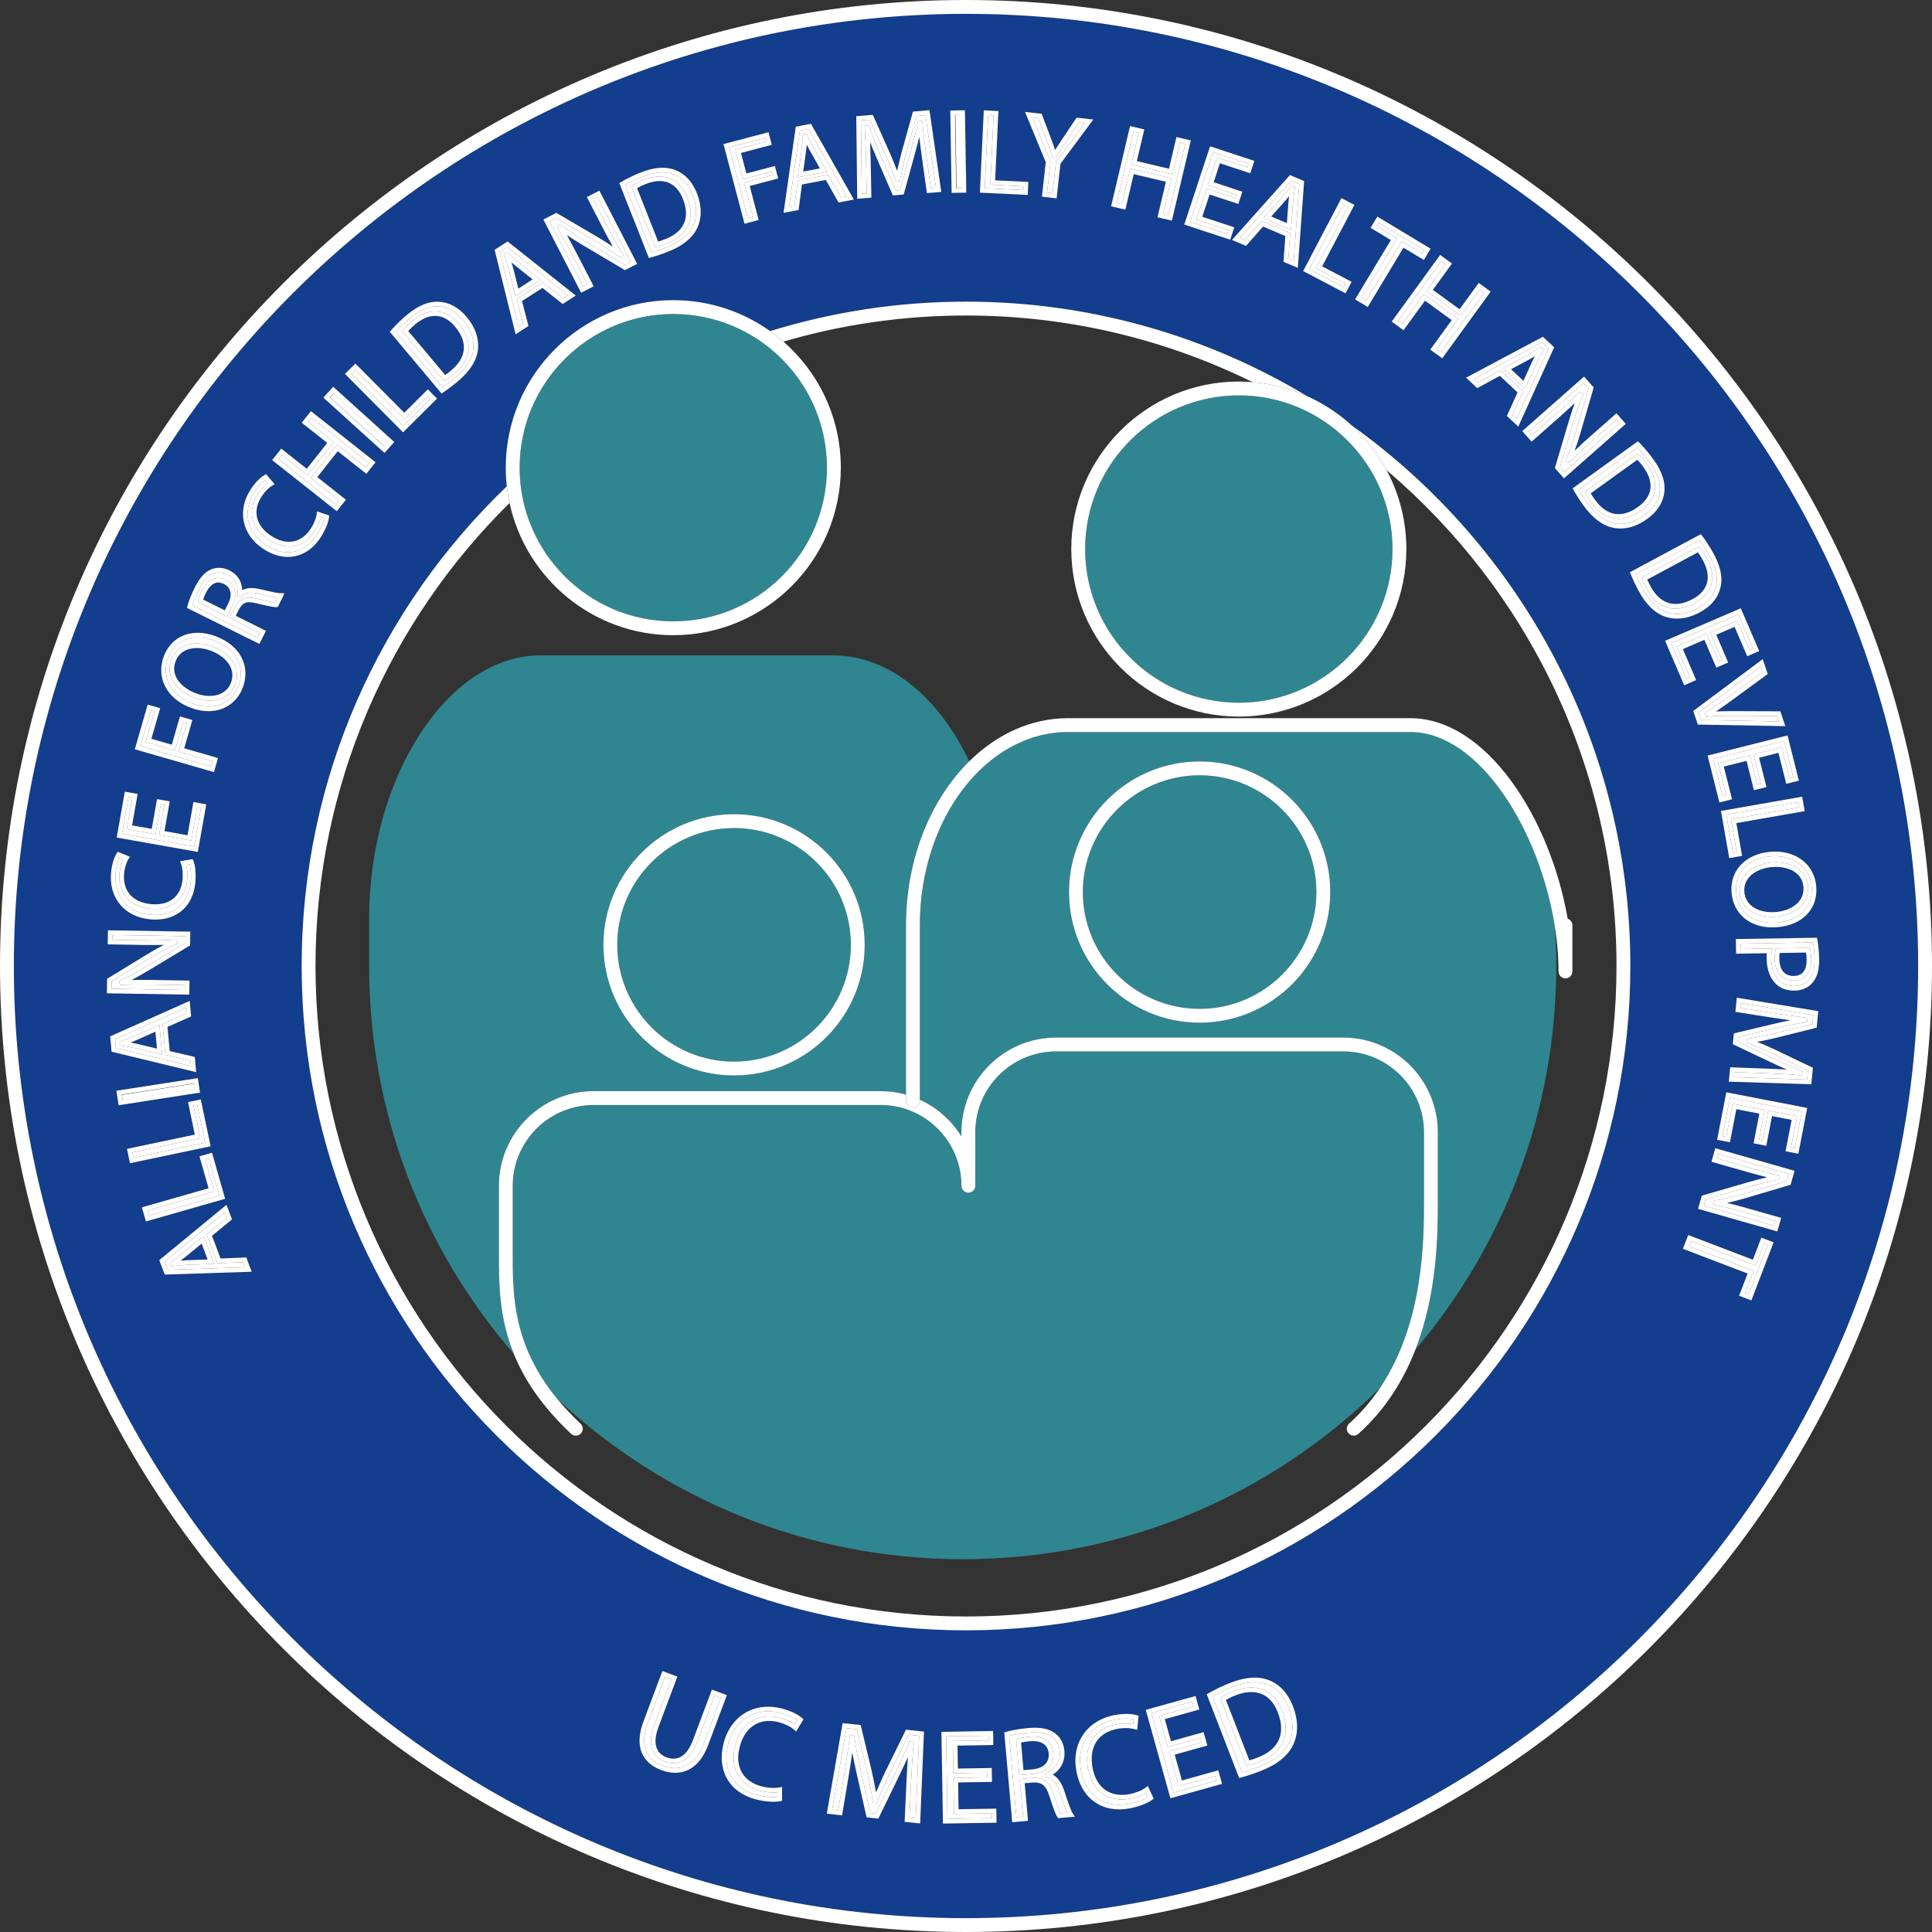 <?xml version="1.0" encoding="utf-8"?>
<!-- Generator: Adobe Illustrator 16.0.0, SVG Export Plug-In . SVG Version: 6.00 Build 0)  -->
<!DOCTYPE svg PUBLIC "-//W3C//DTD SVG 1.1 Tiny//EN" "http://www.w3.org/Graphics/SVG/1.1/DTD/svg11-tiny.dtd">
<svg version="1.1" baseProfile="tiny" id="Layer_1" xmlns="http://www.w3.org/2000/svg" xmlns:xlink="http://www.w3.org/1999/xlink"
	 x="0px" y="0px" width="418.447px" height="418.446px" viewBox="0 0 418.447 418.446" xml:space="preserve">
<rect x="0" y="0" width="418.447" height="418.446" fill="#333333" stroke="none"/>
<g>
	<path fill="none" d="M268.314,155.203c-20.01,0-36.288-16.277-36.288-36.284s16.278-36.284,36.288-36.284
		c1.005,0,1.997,0.052,2.981,0.132c-18.738-9.235-39.809-14.434-62.072-14.434c-13.723,0-26.99,1.98-39.541,5.656
		c7.608,6.656,12.428,16.425,12.428,27.304c0,20.007-16.277,36.284-36.284,36.284c-17.381,0-31.94-12.288-35.464-28.631
		c-25.928,25.566-42.028,61.074-42.028,100.277c0,77.687,63.203,140.89,140.89,140.89c77.688,0,140.891-63.203,140.891-140.89
		c0-42.982-19.354-81.523-49.797-107.387c2.73,5.094,4.284,10.91,4.284,17.083C304.601,138.926,288.323,155.203,268.314,155.203z
		 M339.541,198.983c0.592,0.201,1.019,0.761,1.019,1.421v9.999c0,0.828-0.672,1.5-1.5,1.5s-1.5-0.672-1.5-1.5
		c0-3.146-0.277-6.387-0.786-9.639c0.182,2.797,0.286,5.616,0.286,8.458c0,31.696-11.484,60.707-30.51,83.112
		c-2.549,6.534-6.431,12.926-12.345,18.228c-0.286,0.257-0.644,0.383-1,0.383c-0.412,0-0.821-0.168-1.118-0.499
		c-0.553-0.616-0.501-1.564,0.116-2.118c2.641-2.367,4.845-4.981,6.695-7.737c-23.208,22.943-55.108,37.114-90.322,37.114
		c-33.939,0-64.832-13.166-87.833-34.662c1.443,1.75,3.096,3.521,5.001,5.309c0.604,0.567,0.634,1.517,0.067,2.12
		s-1.517,0.634-2.12,0.067c-6.395-6.002-10.173-11.804-12.407-17.307c-19.515-22.524-31.33-51.891-31.33-84.01v-10.384
		c0-30.434,16.988-56.887,37.039-56.887h63.448c12.141,0,22.889,9.051,29.479,22.946c5.934-5.854,13.363-9.35,21.424-9.35h74.096
		C321.973,155.548,335.77,177.224,339.541,198.983z"/>
	<path fill="#133D8D" d="M332.411,77.163c-0.42,0.253-0.817,0.485-1.206,0.703l-3.933,2.103l2.684,2.518l1.827-4.03
		C331.989,77.998,332.2,77.571,332.411,77.163z"/>
	<path fill="#133D8D" d="M137.98,40.752l4.574,11.579c0.405-0.114,0.927-0.3,1.603-0.567c2.015-0.796,3.36-1.95,3.998-3.43
		c0.632-1.468,0.554-3.22-0.231-5.208c-0.692-1.785-2.126-3.91-5.032-3.91c-0.933,0-1.961,0.22-3.057,0.652
		C138.987,40.204,138.387,40.512,137.98,40.752z"/>
	<path fill="#133D8D" d="M177.583,36.473l-2.177-3.852c-0.248-0.437-0.469-0.859-0.674-1.271c-0.042,0.489-0.09,0.947-0.143,1.39
		l-0.621,4.415L177.583,36.473z"/>
	<path fill="#133D8D" d="M350.571,111.359L350.571,111.359c1.346,0,2.759-0.527,4.201-1.566c1.529-1.088,2.423-2.359,2.658-3.779
		c0.249-1.507-0.252-3.142-1.489-4.859c-0.532-0.738-0.979-1.244-1.313-1.581l-10.097,7.279c0.213,0.367,0.524,0.834,0.943,1.414
		C346.954,110.318,348.668,111.358,350.571,111.359z"/>
	<path fill="#133D8D" d="M390.602,192.081c-0.297-3.184-3.28-4.318-5.974-4.318c-0.322,0-0.648,0.015-0.977,0.046
		c-3.032,0.282-6.154,2.105-5.844,5.439c0.244,2.624,2.586,4.32,5.967,4.32c0.315,0,0.635-0.015,0.958-0.045
		C387.778,197.238,390.913,195.414,390.602,192.081z"/>
	<path fill="#133D8D" d="M390.623,210.452c0.453-0.596,0.684-1.491,0.666-2.59c-0.011-0.676-0.059-1.196-0.113-1.547l-5.729,0.094
		c-0.049,0.352-0.069,0.781-0.062,1.301c0.022,1.371,0.454,3.673,3.087,3.673C389.464,211.368,390.163,211.054,390.623,210.452z"/>
	<path fill="#133D8D" d="M278.302,43.562l-2.966,3.33l3.387,1.437l0.324-4.412c0.037-0.501,0.087-0.975,0.145-1.431
		C278.883,42.872,278.589,43.227,278.302,43.562z"/>
	<path fill="#133D8D" d="M48.511,126.492c-0.43-0.214-0.845-0.323-1.232-0.323c-1.271,0-2.141,1.18-2.646,2.169
		c-0.318,0.641-0.524,1.164-0.637,1.52l4.695,2.336l0.769-1.544C50.365,128.827,50.002,127.233,48.511,126.492z"/>
	<path fill="#133D8D" d="M115.36,60.517l-3.464-2.752c-0.393-0.312-0.756-0.62-1.101-0.924c0.146,0.473,0.273,0.915,0.388,1.341
		l1.082,4.326L115.36,60.517z"/>
	<path fill="#133D8D" d="M43.672,269.35l-3.417,2.809c-0.387,0.318-0.765,0.608-1.135,0.882c0.488-0.042,0.947-0.074,1.393-0.098
		l4.455-0.15L43.672,269.35z"/>
	<path fill="#133D8D" d="M227.135,379.808c-0.159-1.793-1.327-2.702-3.471-2.702c-0.204,0-0.413,0.008-0.628,0.024
		c-0.834,0.075-1.475,0.191-1.884,0.297l0.528,5.961l1.984-0.176C225.973,383.007,227.302,381.703,227.135,379.808z"/>
	<path fill="#133D8D" d="M42.356,150.135c1.005,0.39,2.055,0.596,3.035,0.596c2.235,0,3.921-1.042,4.625-2.857
		c0.531-1.37,0.38-2.76-0.437-4.018c-0.786-1.211-2.155-2.242-3.855-2.9c-1.01-0.391-2.073-0.598-3.076-0.598
		c-1.309,0-3.648,0.37-4.608,2.85C36.818,146.365,39.327,148.962,42.356,150.135z"/>
	<path fill="#133D8D" d="M88.423,71.694l8,9.536c0.435-0.296,0.932-0.702,1.343-1.045c3.296-2.766,3.594-6.099,0.838-9.383
		c-2.472-2.983-5.553-3.173-8.701-0.532C89.206,70.854,88.733,71.337,88.423,71.694z"/>
	<path fill="#133D8D" d="M276.984,376.79c0.726-1.654,0.651-3.633-0.22-5.88c-1.547-4.067-4.812-5.402-9.111-3.741
		c-0.984,0.382-1.675,0.734-2.136,1.006l5.075,13.099c0.6-0.162,1.324-0.434,1.857-0.64
		C274.727,379.75,276.252,378.458,276.984,376.79z"/>
	<path fill="#133D8D" d="M29.657,226.073l4.335,1.042l-0.332-3.665l-4.044,1.798c-0.459,0.204-0.901,0.384-1.33,0.549
		C28.774,225.886,29.226,225.978,29.657,226.073z"/>
	<path fill="#133D8D" d="M366.542,129.783c1.659-0.877,2.712-2.02,3.131-3.397c0.445-1.461,0.163-3.147-0.838-5.012
		c-0.431-0.802-0.807-1.362-1.094-1.739l-10.963,5.888c0.208,0.501,0.515,1.09,0.749,1.527
		C359.554,130.824,362.792,131.796,366.542,129.783z"/>
	<path fill="#133D8D" d="M209.223,3C95.511,3,3,95.511,3,209.223s92.511,206.223,206.223,206.223s206.224-92.511,206.224-206.223
		S322.935,3,209.223,3z M393.61,203.516c0.242,1.318,0.377,2.749,0.401,4.251c0.037,2.23-0.448,3.941-1.444,5.084
		c-0.895,1.07-2.271,1.678-3.869,1.704l-0.135,0.001c-1.572,0-2.863-0.463-3.836-1.377c-1.308-1.188-2.053-3.134-2.093-5.475
		c-0.006-0.414-0.004-0.842,0.036-1.25l-6.653,0.111l-0.055-3.175l17.57-0.29L393.61,203.516z M385.139,200.799
		c-0.44,0.041-0.867,0.061-1.28,0.061c-4.938,0-8.402-2.936-8.825-7.479c-0.441-4.732,2.955-8.383,8.26-8.878
		c5.528-0.517,9.631,2.597,10.081,7.421C393.823,196.73,390.513,200.298,385.139,200.799z M390.874,175.681l-14.801,2.595
		l1.243,7.093l-2.783,0.487l-1.793-10.221l17.585-3.083L390.874,175.681z M389.62,169.083l-2.74,0.689l-1.69-6.716l-4.194,1.056
		l1.6,6.353l-2.717,0.683l-1.599-6.353l-4.923,1.239l1.782,7.08l-2.738,0.69l-2.559-10.159l17.312-4.358L389.62,169.083z
		 M382.87,145.982l-7.318,5.357c-1.42,1.045-2.678,1.949-3.877,2.75c1.359-0.06,2.747-0.07,3.997-0.07l9.925,0.04l1.086,3.214
		l-18.951-0.338l-0.996-2.95l15.045-11.229L382.87,145.982z M355.056,95.875c1.106,1.132,2.128,2.344,3.036,3.604
		c1.877,2.604,2.654,4.932,2.378,7.119c-0.266,2.263-1.519,4.219-3.723,5.807c-1.898,1.368-3.847,2.062-5.791,2.062
		c-0.442,0-0.885-0.038-1.316-0.111c-2.344-0.379-4.643-2.048-6.645-4.825c-0.862-1.196-1.596-2.33-2.179-3.369l-0.218-0.389
		l14.156-10.205L355.056,95.875z M345.176,83.922l-2.898,9.956c-0.392,1.34-0.8,2.582-1.236,3.75c1.071-1.04,2.173-2.037,3.4-3.122
		l5.664-4.994l2.019,2.288l-13.39,11.81l-1.971-2.233l2.953-9.936c0.47-1.585,0.912-2.938,1.35-4.125
		c-1.035,0.981-2.161,2.003-3.569,3.247l-5.776,5.095l-2.019-2.288l13.39-11.809L345.176,83.922z M336.608,75.22l-7.77,17.187
		l-2.468-2.313l2.313-5.098l-3.832-3.596l-4.903,2.668l-2.414-2.264l16.637-8.87L336.608,75.22z M314.482,57.077l-4.144,5.706
		l5.787,4.203l4.143-5.705l2.59,1.879l-10.49,14.447l-2.591-1.88l4.644-6.394l-5.787-4.203l-4.644,6.393l-2.568-1.866l10.49-14.446
		L314.482,57.077z M296.846,49.35l1.471-2.441l11.539,6.951l-1.471,2.441l-4.41-2.657l-7.735,12.844l-2.741-1.649l7.736-12.845
		L296.846,49.35z M293.345,44.381l-6.979,13.306l6.376,3.345l-1.312,2.501l-9.188-4.819l8.29-15.807L293.345,44.381z
		 M282.461,39.216l-1.366,18.809l-3.113-1.321l0.413-5.581l-4.836-2.053l-3.681,4.194l-3.047-1.293l12.555-14.06L282.461,39.216z
		 M271.679,34.849l-0.885,2.683l-6.577-2.169l-1.354,4.108l6.219,2.051l-0.875,2.659l-6.221-2.051l-1.589,4.819l6.933,2.286
		l-0.885,2.683l-9.948-3.279l5.589-16.953L271.679,34.849z M244.752,27.304l3.092,0.73l-1.623,6.863l6.962,1.645l1.621-6.863
		l3.115,0.736l-4.107,17.377l-3.114-0.736l1.817-7.691l-6.961-1.645l-1.818,7.69l-3.09-0.73L244.752,27.304z M225.61,24.642
		l1.954,5.17c0.389,1.026,0.689,1.859,0.965,2.674c0.386-0.623,0.804-1.256,1.265-1.955l3.385-5.047l3.626,0.404l-7.121,9.579
		l-0.834,7.492l-3.18-0.354l0.831-7.474l-4.493-10.89L225.61,24.642z M213.077,23.894l3.172,0.152l-0.715,15.012l7.193,0.342
		l-0.135,2.823l-10.365-0.495L213.077,23.894z M208.991,23.88l0.294,17.846l-3.175,0.052l-0.293-17.846L208.991,23.88z
		 M189.036,24.872l3.671,8.211c0.661,1.535,1.178,2.807,1.6,3.938c0.245-1.173,0.568-2.515,0.999-4.149l2.424-8.708l3.582-0.293
		l2.557,17.701l-3.119,0.254l-1.089-7.809c-0.183-1.354-0.391-2.896-0.562-4.364c-0.284,1.181-0.607,2.426-0.975,3.756l-2.393,8.725
		l-2.351,0.192l-3.511-8.105c-0.554-1.289-1.019-2.415-1.417-3.433c0.055,1.393,0.101,2.88,0.132,4.31l0.146,7.708l-3.07,0.251
		l-0.209-17.892L189.036,24.872z M172.355,27.435l3.284-0.619l9.296,16.409l-3.323,0.629l-2.753-4.875l-5.164,0.975l-0.736,5.534
		l-3.252,0.613L172.355,27.435z M166.439,28.634l0.721,2.731l-6.671,1.76l1.174,4.448l6.163-1.627l0.716,2.707l-6.165,1.627
		l1.945,7.372l-3.069,0.811l-4.554-17.258L166.439,28.634z M134.5,39.428c1.368-0.794,2.794-1.486,4.24-2.057
		c2.956-1.167,5.456-1.353,7.486-0.556c2.13,0.815,3.718,2.511,4.715,5.037c1.051,2.662,1.1,5.21,0.143,7.371
		c-0.945,2.18-3.129,3.998-6.312,5.255c-1.361,0.539-2.64,0.97-3.802,1.283l-0.431,0.116l-6.412-16.232L134.5,39.428z
		 M120.487,46.099l8.943,5.239c1.204,0.706,2.307,1.405,3.332,2.112c-0.749-1.294-1.445-2.604-2.194-4.056l-3.461-6.71l2.711-1.397
		L138,57.148l-2.646,1.364l-8.912-5.287c-1.422-0.842-2.624-1.599-3.667-2.312c0.697,1.241,1.414,2.581,2.274,4.251l3.53,6.843
		l-2.711,1.397l-8.183-15.863L120.487,46.099z M109.934,52.297l14.776,11.72l-2.844,1.829l-4.38-3.484l-4.42,2.842l1.395,5.404
		l-2.785,1.79l-4.551-18.292L109.934,52.297z M84.704,71.54c1.045-1.186,2.18-2.293,3.372-3.293c2.457-2.062,4.73-3.006,6.924-2.895
		c2.278,0.102,4.319,1.207,6.065,3.287c1.838,2.192,2.691,4.593,2.467,6.944c-0.207,2.366-1.702,4.781-4.324,6.981
		c-1.125,0.944-2.201,1.758-3.199,2.419l-0.372,0.247L84.419,71.862L84.704,71.54z M76.966,78.744L87.558,89.4l5.107-5.077
		l1.99,2.005l-7.358,7.314l-12.583-12.66L76.966,78.744z M72.165,83.768l13.237,11.973l-2.129,2.355L70.035,86.122L72.165,83.768z
		 M60.919,97.165l5.529,4.372l4.434-5.608l-5.529-4.372l1.984-2.511l14,11.071l-1.984,2.509l-6.197-4.899l-4.433,5.607l6.195,4.899
		l-1.968,2.49l-14-11.069L60.919,97.165z M35.489,142.112c1.245-3.212,3.931-5.055,7.371-5.055c1.287,0,2.62,0.264,3.964,0.785
		c2.679,1.038,4.618,2.693,5.607,4.787c0.919,1.945,0.964,4.205,0.127,6.364c-1.222,3.156-3.994,5.04-7.415,5.04
		c-1.282,0-2.608-0.262-3.942-0.779c-2.538-0.983-4.426-2.587-5.46-4.64C34.73,146.609,34.641,144.3,35.489,142.112z
		 M31.988,152.605l2.714,0.783l-1.912,6.629l4.419,1.274l1.766-6.124l2.69,0.774l-1.766,6.125l7.326,2.113l-0.882,3.049
		l-17.147-4.946L31.988,152.605z M27.035,171.459l2.781,0.494l-1.209,6.817l4.258,0.754l1.144-6.448l2.756,0.488l-1.144,6.449
		l4.997,0.886l1.275-7.187l2.782,0.494l-1.83,10.312l-17.572-3.117L27.035,171.459z M24.06,188.965
		c0.235-2.476,0.982-3.791,1.205-4.135l0.224-0.346l2.646,1.067l-0.307,0.503c-0.499,0.818-0.836,1.921-0.95,3.105
		c-0.174,1.819,0.254,3.393,1.237,4.548c1.013,1.191,2.606,1.922,4.606,2.113c3.915,0.368,6.459-1.629,6.816-5.352
		c0.117-1.225-0.01-2.519-0.33-3.377l-0.214-0.571l2.763-0.446l0.146,0.378c0.332,0.86,0.612,2.555,0.404,4.733
		c-0.472,4.924-3.783,7.983-8.641,7.983c-0.383,0-0.778-0.019-1.184-0.058c-2.708-0.259-4.949-1.371-6.479-3.217
		C24.474,194.052,23.802,191.655,24.06,188.965z M23.201,211.988l8.847-5.402c1.192-0.727,2.33-1.368,3.437-1.936
		c-1.368,0.044-2.872,0.044-4.612,0.015l-7.548-0.125l0.05-3.05l17.845,0.294l-0.049,2.976l-8.873,5.35
		c-1.415,0.855-2.651,1.557-3.773,2.139c1.454-0.03,2.965-0.025,4.822,0.006l7.699,0.126l-0.051,3.05l-17.846-0.293L23.201,211.988z
		 M23.86,224.458l17.23-7.679l0.305,3.368l-5.117,2.271l0.474,5.235l5.438,1.264l0.299,3.298l-18.328-4.429L23.86,224.458z
		 M25.206,236.243l17.638-2.733l0.487,3.136l-17.639,2.735L25.206,236.243z M27.5,248.831l14.7-3.09l-1.481-7.045l2.765-0.58
		l2.133,10.15l-17.464,3.671L27.5,248.831z M30.732,261.494l14.444-4.127l-1.977-6.922l2.715-0.775l2.85,9.975l-17.159,4.902
		L30.732,261.494z M35.674,276.056l-1.178-3.126l14.557-11.985l1.191,3.164l-4.325,3.55l1.851,4.918l5.574-0.229l1.167,3.098
		L35.674,276.056z M61.297,129.195l-1.132,2.273l-0.408,0.021c-0.598,0-1.796-0.232-4.134-0.803
		c-2.126-0.543-3.014-0.267-3.878,1.316l-0.682,1.371l6.536,3.252l-1.415,2.843l-15.699-7.812l0.104-0.395
		c0.288-1.083,0.879-2.574,1.583-3.989c1.094-2.197,2.225-3.429,3.668-3.995c1.155-0.471,2.583-0.379,3.861,0.258
		c1.712,0.852,2.701,2.408,2.762,4.273c0.984-0.518,2.243-0.594,3.782-0.222c2.046,0.483,3.801,0.884,4.533,0.884h0.808
		L61.297,129.195z M62.338,120.618c-1.756,0-3.536-0.579-5.289-1.72c-4.613-3.004-5.749-8.306-2.761-12.895
		c1.36-2.088,2.628-2.905,2.985-3.105l0.358-0.202l1.851,2.169l-0.504,0.304c-0.824,0.497-1.634,1.318-2.281,2.312
		c-2.075,3.188-1.293,6.406,2.091,8.61c3.245,2.113,6.492,1.527,8.518-1.584c0.672-1.031,1.16-2.236,1.274-3.146l0.076-0.604
		l2.654,0.885l-0.046,0.403c-0.105,0.917-0.643,2.55-1.835,4.382C67.668,119.13,65.15,120.618,62.338,120.618z M146.253,383.964
		c-0.975,0-2.003-0.201-3.058-0.597c-2.544-0.953-6.422-3.595-3.807-10.571l4.077-10.875l3.243,1.216l-4.096,10.928
		c-1.249,3.333-0.641,5.653,1.71,6.535c2.528,0.946,4.489-0.317,5.769-3.732l4.097-10.927l3.243,1.215l-4.038,10.771
		C151.522,382.917,148.478,383.963,146.253,383.964z M172.437,375.022l-0.448-0.384c-0.825-0.704-1.993-1.278-3.289-1.616
		c-0.728-0.189-1.44-0.285-2.118-0.285c-3.115,0-5.434,2.042-6.362,5.603c-0.545,2.091-0.406,3.979,0.403,5.464
		c0.817,1.501,2.319,2.573,4.343,3.101c1.315,0.343,2.831,0.437,3.822,0.238l0.598-0.119v3.012l-0.396,0.084
		c-0.405,0.086-0.918,0.131-1.482,0.131c-0.809,0-2.124-0.092-3.797-0.526c-5.775-1.507-8.512-6.297-6.973-12.204
		c1.265-4.852,4.956-7.864,9.631-7.864c0.984,0,2,0.134,3.019,0.4c2.685,0.7,3.996,1.751,4.333,2.056l0.306,0.276L172.437,375.022z
		 M199.292,394.934l-3.366-0.352l0.407-8.764c0.082-1.626,0.177-3.501,0.304-5.256c-0.592,1.333-1.249,2.737-1.983,4.24
		l-4.415,9.075l-2.542-0.265l-2.184-9.604c-0.378-1.684-0.68-3.129-0.919-4.422c-0.24,1.653-0.515,3.432-0.794,5.125l-1.418,8.461
		l-3.312-0.346l3.436-19.62l3.907,0.407l2.341,9.756c0.43,1.909,0.747,3.474,0.983,4.865c0.525-1.288,1.18-2.754,2.033-4.551
		l4.442-9.05l3.907,0.405L199.292,394.934z M204.229,394.962l-0.326-19.871l11.192-0.183l0.051,3.044l-7.756,0.127l0.081,4.964
		l7.336-0.12l0.05,3.016l-7.336,0.12l0.094,5.805l8.176-0.134l0.049,3.044L204.229,394.962z M229.177,393.792l-0.165-0.235
		c-0.354-0.502-0.853-1.81-1.721-4.514c-0.725-2.342-1.657-3.069-3.589-2.975l-1.771,0.157l0.722,8.145l-3.423,0.304l-1.724-19.453
		l0.391-0.117c1.204-0.359,2.969-0.667,4.723-0.822c2.739-0.241,4.542,0.109,5.92,1.151c1.141,0.84,1.85,2.188,1.991,3.794
		c0.189,2.144-0.74,4.004-2.521,5.137c1.099,0.617,1.933,1.789,2.486,3.497c0.785,2.383,1.42,4.26,1.849,4.91l0.461,0.699
		L229.177,393.792z M249.555,389.81c-0.817,0.616-2.548,1.433-4.95,1.876c-0.738,0.135-1.471,0.204-2.18,0.204
		c-4.867,0-8.345-3.107-9.303-8.311c-1.108-6.03,2.307-11.012,8.303-12.116c0.896-0.164,1.757-0.248,2.559-0.248
		c1.164,0,1.902,0.175,2.239,0.279l0.392,0.121l-0.321,3.057l-0.568-0.156c-1.031-0.283-2.355-0.314-3.666-0.073
		c-4.228,0.777-6.259,3.921-5.434,8.406c0.795,4.328,3.798,6.513,7.924,5.751c1.362-0.25,2.728-0.787,3.563-1.401l0.491-0.361
		l1.275,2.729L249.555,389.81z M253.495,389.483l-5.338-19.147l10.783-3.007l0.817,2.934l-7.473,2.084l1.334,4.782l7.068-1.971
		l0.81,2.906l-7.067,1.971l1.56,5.592l7.877-2.197l0.817,2.934L253.495,389.483z M280.15,377.757
		c-1.068,2.419-3.516,4.428-7.074,5.807c-1.53,0.594-2.964,1.067-4.26,1.407l-0.432,0.113l-7.024-18.127l0.374-0.213
		c1.535-0.879,3.136-1.642,4.756-2.269c3.303-1.28,6.092-1.47,8.343-0.567c2.363,0.922,4.117,2.82,5.209,5.641
		C281.194,372.521,281.231,375.359,280.15,377.757z M209.223,353.113c-79.341,0-143.89-64.549-143.89-143.89
		c0-40.798,17.07-77.682,44.439-103.892c-0.147-1.327-0.23-2.672-0.23-4.038c0-20.007,16.277-36.284,36.284-36.284
		c7.813,0,15.051,2.49,20.979,6.708c13.415-4.147,27.66-6.384,42.419-6.384c27.005,0,52.292,7.484,73.908,20.477
		c3.549,1.595,6.801,3.735,9.637,6.327c36.507,26.124,60.346,68.872,60.346,117.086
		C353.114,288.564,288.565,353.113,209.223,353.113z M354.904,127.976c-0.7-1.305-1.277-2.524-1.717-3.625l-0.165-0.415
		l15.371-8.254l0.258,0.344c0.945,1.262,1.799,2.598,2.536,3.97c1.517,2.825,1.982,5.235,1.422,7.369
		c-0.562,2.208-2.061,3.981-4.452,5.266c-1.671,0.898-3.333,1.353-4.94,1.353c-0.811,0-1.605-0.119-2.36-0.353
		C358.583,132.947,356.524,130.991,354.904,127.976z M377.032,131.74l3.989,9.277l-2.596,1.116l-2.734-6.361l-3.973,1.707
		l2.587,6.017l-2.573,1.106l-2.586-6.017l-4.662,2.004l2.883,6.706l-2.595,1.117l-4.138-9.623L377.032,131.74z M379.33,281.657
		l-2.661-1.018l1.839-4.81l-14.008-5.355l1.143-2.988l14.008,5.355l1.83-4.786l2.661,1.019L379.33,281.657z M387.822,256.614
		l-9.944,2.937c-1.339,0.395-2.604,0.721-3.822,0.984c1.459,0.341,2.891,0.729,4.461,1.178l7.264,2.068l-0.836,2.934l-17.17-4.892
		l0.815-2.863l9.957-2.881c1.589-0.461,2.966-0.818,4.198-1.091c-1.388-0.343-2.854-0.737-4.658-1.252l-7.407-2.109l0.836-2.934
		l17.17,4.892L387.822,256.614z M389.506,249.885l-2.775-0.536l1.314-6.801l-4.247-0.821l-1.243,6.433l-2.75-0.532l1.243-6.432
		l-4.983-0.963l-1.386,7.169l-2.774-0.537l1.988-10.286l17.529,3.388L389.506,249.885z M393.474,222.584l-8.728,2.183
		c-1.622,0.382-2.963,0.669-4.154,0.887c1.116,0.447,2.38,0.999,3.909,1.707l8.152,3.907l-0.339,3.577l-17.873-0.571l0.294-3.113
		l7.879,0.288c1.36,0.057,2.916,0.12,4.394,0.209c-1.106-0.483-2.275-1.018-3.525-1.613l-8.175-3.881l0.221-2.347l8.595-2.042
		c1.365-0.321,2.556-0.583,3.627-0.797c-1.377-0.188-2.849-0.403-4.266-0.622l-7.616-1.2l0.29-3.067l17.653,2.918L393.474,222.584z"
		/>
	<path fill="#FFFFFF" d="M169.682,73.989c12.551-3.676,25.818-5.656,39.541-5.656c22.264,0,43.334,5.199,62.072,14.434
		c4.186,0.342,8.17,1.396,11.836,3.043c-21.616-12.993-46.903-20.477-73.908-20.477c-14.759,0-29.004,2.237-42.419,6.384
		C167.802,72.427,168.763,73.185,169.682,73.989z"/>
	<path fill="#FFFFFF" d="M209.223,0C93.857,0,0,93.857,0,209.223s93.857,209.223,209.223,209.223s209.224-93.856,209.224-209.223
		S324.589,0,209.223,0z M209.223,415.446C95.511,415.446,3,322.935,3,209.223S95.511,3,209.223,3s206.224,92.511,206.224,206.223
		S322.935,415.446,209.223,415.446z"/>
	<path fill="#FFFFFF" d="M292.768,92.137c3.033,2.771,5.593,6.05,7.549,9.699c30.443,25.864,49.797,64.405,49.797,107.387
		c0,77.687-63.203,140.89-140.891,140.89c-77.687,0-140.89-63.203-140.89-140.89c0-39.203,16.1-74.711,42.028-100.277
		c-0.255-1.185-0.453-2.391-0.589-3.615c-27.369,26.21-44.439,63.094-44.439,103.892c0,79.341,64.549,143.89,143.89,143.89
		c79.342,0,143.891-64.549,143.891-143.89C353.114,161.009,329.275,118.261,292.768,92.137z"/>
	<path fill="#FFFFFF" d="M47.089,273.606l-2.357-6.266l4.325-3.55l-0.446-1.186l-12.925,10.642l0.673,1.786l16.726-0.543
		l-0.419-1.113L47.089,273.606z M40.556,273.942c-0.919,0.048-1.912,0.136-3.113,0.276l-0.392,0.045l-0.267-0.731l0.478-0.394
		c0.757-0.531,1.541-1.08,2.357-1.752l4.497-3.696l2.278,6.056L40.556,273.942z"/>
	<path fill="#FFFFFF" d="M47.771,272.577l-1.851-4.918l4.325-3.55l-1.191-3.164L34.497,272.93l1.178,3.126l18.837-0.611
		l-1.167-3.098L47.771,272.577z M36.358,275.033l-0.673-1.786l12.925-10.642l0.446,1.186l-4.325,3.55l2.357,6.266l5.575-0.229
		l0.419,1.113L36.358,275.033z"/>
	<path fill="#FFFFFF" d="M39.619,271.386c-0.816,0.672-1.6,1.221-2.357,1.752l-0.478,0.394l0.267,0.731l0.392-0.045
		c1.201-0.141,2.193-0.229,3.113-0.276l5.839-0.196l-2.278-6.056L39.619,271.386z M39.12,273.041
		c0.37-0.273,0.748-0.563,1.135-0.882l3.417-2.809l1.296,3.442l-4.455,0.15C40.067,272.966,39.608,272.999,39.12,273.041z"/>
	<polygon fill="#FFFFFF" points="47.528,258.957 45.228,250.906 44.436,251.132 46.413,258.054 31.968,262.181 32.292,263.31 	"/>
	<path fill="#FFFFFF" d="M45.915,249.669l-2.715,0.775l1.977,6.922l-14.444,4.127l0.873,3.053l17.159-4.902L45.915,249.669z
		 M46.413,258.054l-1.977-6.922l0.792-0.227l2.3,8.051l-15.236,4.354l-0.323-1.129L46.413,258.054z"/>
	<polygon fill="#FFFFFF" points="44.433,247.493 42.711,239.299 41.904,239.469 43.385,246.514 28.685,249.604 28.926,250.753 	"/>
	<path fill="#FFFFFF" d="M43.484,238.116l-2.765,0.58l1.481,7.045l-14.7,3.09l0.653,3.106l17.464-3.671L43.484,238.116z
		 M43.385,246.514l-1.481-7.045l0.807-0.17l1.722,8.193l-15.507,3.261l-0.241-1.149L43.385,246.514z"/>
	
		<rect x="33.681" y="228.52" transform="matrix(0.154 0.988 -0.988 0.154 262.634 166.232)" fill="#FFFFFF" width="1.175" height="15.849"/>
	<path fill="#FFFFFF" d="M42.844,233.509l-17.638,2.733l0.486,3.138l17.639-2.735L42.844,233.509z M42.009,234.65l0.181,1.161
		l-15.663,2.429l-0.18-1.161L42.009,234.65z"/>
	<path fill="#FFFFFF" d="M41.368,230.915l-0.107-1.187l-5.438-1.264l-0.604-6.669l5.117-2.271l-0.115-1.263l-15.3,6.819l0.173,1.901
		L41.368,230.915z M26.406,225.417c0.892-0.316,1.813-0.643,2.804-1.084l5.32-2.364l0.584,6.444l-5.682-1.366
		c-0.881-0.194-1.861-0.374-3.076-0.563l-0.383-0.06l-0.076-0.775L26.406,225.417z"/>
	<path fill="#FFFFFF" d="M42.191,228.917l-5.438-1.264l-0.474-5.235l5.117-2.271l-0.305-3.368l-17.23,7.679l0.302,3.329
		l18.328,4.429L42.191,228.917z M40.221,218.261l0.115,1.263l-5.117,2.271l0.604,6.669l5.438,1.264l0.107,1.187l-16.274-3.933
		l-0.173-1.901L40.221,218.261z"/>
	<path fill="#FFFFFF" d="M26.357,226.484c1.214,0.189,2.195,0.369,3.076,0.563l5.682,1.366l-0.584-6.444l-5.32,2.364
		c-0.991,0.441-1.913,0.768-2.804,1.084l-0.507,0.231l0.076,0.775L26.357,226.484z M33.661,223.45l0.332,3.665l-4.335-1.042
		c-0.432-0.095-0.883-0.187-1.371-0.276c0.429-0.165,0.871-0.345,1.33-0.549L33.661,223.45z"/>
	<path fill="#FFFFFF" d="M26.409,213.316l-0.388,0.016l-0.239-0.793l0.379-0.256c1.584-0.706,3.371-1.668,5.62-3.027l8.399-5.065
		l0.023-1.422l-15.845-0.261l-0.017,1.05l6.548,0.108c2.735,0.044,4.81,0.015,6.884-0.135l0.344-0.025l0.361,0.774l-0.442,0.258
		c-1.741,0.772-3.529,1.722-5.466,2.902l-8.377,5.115l-0.026,1.6l15.846,0.262l0.018-1.05l-6.699-0.11
		C30.568,213.208,28.551,213.223,26.409,213.316z"/>
	<path fill="#FFFFFF" d="M41.046,212.381l-7.699-0.126c-1.857-0.031-3.368-0.036-4.822-0.006c1.122-0.582,2.358-1.283,3.773-2.139
		l8.873-5.35l0.049-2.976l-17.845-0.294l-0.05,3.05l7.548,0.125c1.741,0.029,3.244,0.029,4.612-0.015
		c-1.106,0.568-2.244,1.209-3.437,1.936l-8.847,5.402l-0.052,3.15l17.846,0.293L41.046,212.381z M40.012,214.416l-15.846-0.262
		l0.026-1.6l8.377-5.115c1.937-1.181,3.725-2.13,5.466-2.902l0.442-0.258l-0.361-0.774l-0.344,0.025
		c-2.074,0.15-4.149,0.179-6.884,0.135l-6.548-0.108l0.017-1.05l15.845,0.261l-0.023,1.422l-8.399,5.065
		c-2.25,1.359-4.036,2.321-5.62,3.027l-0.379,0.256l0.239,0.793l0.388-0.016c2.143-0.093,4.159-0.107,6.921-0.061l6.699,0.11
		L40.012,214.416z"/>
	<path fill="#FFFFFF" d="M32.576,198.118c4.933,0.471,8.282-2.301,8.734-7.025c0.163-1.704,0.002-3.079-0.219-3.896l-0.77,0.125
		c0.237,0.937,0.318,2.124,0.21,3.245c-0.378,3.945-2.96,6.3-6.908,6.3c-0.324,0-0.657-0.016-0.999-0.049
		c-2.264-0.216-4.087-1.067-5.272-2.46c-1.162-1.367-1.671-3.196-1.47-5.292c0.106-1.103,0.39-2.152,0.812-3.017l-0.791-0.319
		c-0.272,0.542-0.685,1.614-0.849,3.331c-0.231,2.419,0.362,4.562,1.717,6.197C28.129,196.896,30.136,197.884,32.576,198.118z"/>
	<path fill="#FFFFFF" d="M32.481,199.113c0.406,0.039,0.801,0.058,1.184,0.058c4.858,0,8.169-3.059,8.641-7.983
		c0.208-2.178-0.072-3.873-0.404-4.733l-0.146-0.378l-2.763,0.446l0.214,0.571c0.32,0.858,0.447,2.152,0.33,3.377
		c-0.357,3.722-2.901,5.72-6.816,5.352c-2-0.191-3.593-0.922-4.606-2.113c-0.983-1.156-1.411-2.729-1.237-4.548
		c0.114-1.185,0.452-2.287,0.95-3.105l0.307-0.503l-2.646-1.067l-0.224,0.346c-0.223,0.344-0.97,1.66-1.205,4.135
		c-0.258,2.69,0.414,5.086,1.942,6.93C27.532,197.742,29.772,198.854,32.481,199.113z M25.055,189.061
		c0.164-1.717,0.577-2.789,0.849-3.331l0.791,0.319c-0.421,0.864-0.706,1.914-0.812,3.017c-0.201,2.095,0.308,3.925,1.47,5.292
		c1.185,1.394,3.008,2.244,5.272,2.46c0.341,0.033,0.674,0.049,0.999,0.049c3.948,0,6.53-2.355,6.908-6.3
		c0.107-1.121,0.026-2.308-0.21-3.245l0.77-0.125c0.222,0.817,0.382,2.192,0.219,3.896c-0.453,4.724-3.801,7.497-8.734,7.025
		c-2.44-0.233-4.447-1.222-5.805-2.86C25.417,193.623,24.823,191.48,25.055,189.061z"/>
	<polygon fill="#FFFFFF" points="42.703,174.872 41.428,182.059 34.462,180.825 35.606,174.376 34.819,174.236 33.675,180.684 
		27.448,179.581 28.657,172.763 27.845,172.618 26.432,180.593 42.035,183.36 43.516,175.017 	"/>
	<path fill="#FFFFFF" d="M44.675,174.207l-2.782-0.494l-1.275,7.187l-4.997-0.886l1.144-6.449l-2.756-0.488l-1.144,6.448
		l-4.258-0.754l1.209-6.817l-2.781-0.494l-1.763,9.943l17.572,3.117L44.675,174.207z M26.432,180.593l1.414-7.975l0.812,0.145
		l-1.209,6.818l6.227,1.103l1.144-6.448l0.788,0.14l-1.144,6.449l6.965,1.234l1.275-7.187l0.813,0.145l-1.48,8.344L26.432,180.593z"
		/>
	<polygon fill="#FFFFFF" points="40.427,156.626 39.659,156.405 37.893,162.53 31.552,160.701 33.464,154.072 32.672,153.844 
		30.434,161.601 45.661,165.993 45.987,164.864 38.661,162.751 	"/>
	<path fill="#FFFFFF" d="M47.225,164.181l-7.326-2.113l1.766-6.125l-2.69-0.774l-1.766,6.124l-4.419-1.274l1.912-6.629l-2.714-0.783
		l-2.792,9.679l17.147,4.946L47.225,164.181z M45.661,165.993l-15.227-4.392l2.238-7.757l0.792,0.229l-1.912,6.629l6.341,1.829
		l1.766-6.125l0.768,0.221l-1.766,6.125l7.326,2.113L45.661,165.993z"/>
	<path fill="#FFFFFF" d="M36.634,148.164c0.921,1.828,2.625,3.265,4.929,4.157c1.218,0.472,2.423,0.711,3.581,0.711
		c2.992,0,5.416-1.645,6.482-4.401c0.737-1.901,0.702-3.881-0.099-5.576c-0.878-1.857-2.629-3.338-5.064-4.281
		c-1.229-0.476-2.441-0.718-3.603-0.718c-3.004,0-5.351,1.61-6.438,4.416C35.677,144.394,35.752,146.416,36.634,148.164z
		 M37.108,142.846c0.859-2.217,2.878-3.488,5.541-3.488c1.125,0,2.313,0.23,3.437,0.666c1.894,0.734,3.433,1.901,4.333,3.288
		c0.999,1.539,1.182,3.242,0.53,4.924c-0.861,2.222-2.887,3.496-5.558,3.496c-1.103,0-2.277-0.229-3.396-0.663
		C38.502,149.715,35.636,146.648,37.108,142.846z"/>
	<path fill="#FFFFFF" d="M41.202,153.254c1.334,0.517,2.66,0.779,3.942,0.779c3.421,0,6.193-1.884,7.415-5.04
		c0.837-2.159,0.792-4.419-0.127-6.364c-0.99-2.094-2.929-3.749-5.607-4.787c-1.344-0.521-2.678-0.785-3.964-0.785
		c-3.439,0-6.126,1.842-7.371,5.055c-0.848,2.188-0.758,4.498,0.252,6.502C36.775,150.667,38.664,152.271,41.202,153.254z
		 M42.859,138.057c1.162,0,2.375,0.242,3.603,0.718c2.435,0.943,4.187,2.424,5.064,4.281c0.801,1.694,0.836,3.675,0.099,5.576
		c-1.067,2.756-3.49,4.401-6.482,4.401c-1.158,0-2.362-0.239-3.581-0.711c-2.303-0.892-4.008-2.33-4.929-4.157
		c-0.882-1.749-0.957-3.77-0.213-5.691C37.509,139.667,39.855,138.057,42.859,138.057z"/>
	<path fill="#FFFFFF" d="M41.995,151.068c1.119,0.434,2.293,0.663,3.396,0.663c2.67,0,4.696-1.274,5.558-3.496
		c0.652-1.682,0.469-3.385-0.53-4.924c-0.9-1.387-2.438-2.554-4.333-3.288c-1.124-0.436-2.312-0.666-3.437-0.666
		c-2.663,0-4.682,1.271-5.541,3.488C35.636,146.648,38.502,149.715,41.995,151.068z M38.041,143.208
		c0.96-2.479,3.299-2.85,4.608-2.85c1.002,0,2.066,0.207,3.076,0.598c1.7,0.658,3.069,1.688,3.855,2.9
		c0.817,1.258,0.968,2.648,0.437,4.018c-0.704,1.815-2.39,2.857-4.625,2.857c-0.98,0-2.03-0.206-3.035-0.596
		C39.327,148.962,36.818,146.365,38.041,143.208z"/>
	<path fill="#FFFFFF" d="M56.013,128.562c-1.672-0.405-2.875-0.22-3.682,0.572l-0.257,0.252l-0.637-0.325l-0.019-0.386
		c0.254-1.856-0.555-3.442-2.163-4.242c-1.023-0.51-2.138-0.593-3.044-0.225c-1.2,0.471-2.168,1.553-3.143,3.511
		c-0.593,1.192-1.101,2.433-1.399,3.41l14.065,6.999l0.524-1.052l-6.536-3.252l1.136-2.284c0.792-1.451,1.772-2.09,3.189-2.09
		c0.521,0,1.116,0.087,1.818,0.267c1.229,0.3,2.892,0.69,3.676,0.762l0.531-1.068C59.104,129.284,57.731,128.968,56.013,128.562z
		 M50.354,131.095l-1.215,2.44l-6.291-3.13l0.068-0.37c0.09-0.489,0.397-1.291,0.822-2.146c1.263-2.471,3.174-3.311,5.217-2.292
		C50.938,126.582,51.5,128.792,50.354,131.095z"/>
	<path fill="#FFFFFF" d="M56.246,127.59c-1.54-0.372-2.798-0.296-3.782,0.222c-0.061-1.865-1.049-3.422-2.762-4.273
		c-1.278-0.638-2.706-0.729-3.861-0.258c-1.443,0.566-2.574,1.798-3.668,3.995c-0.703,1.415-1.294,2.906-1.583,3.989l-0.104,0.395
		l15.699,7.812l1.415-2.843l-6.536-3.252l0.682-1.371c0.864-1.583,1.752-1.859,3.878-1.316c2.338,0.57,3.536,0.803,4.134,0.803
		l0.408-0.021l1.132-2.273l0.289-0.722h-0.808C60.046,128.474,58.292,128.073,56.246,127.59z M55.865,129.717
		c-0.703-0.179-1.297-0.267-1.818-0.267c-1.417,0-2.397,0.64-3.189,2.09l-1.136,2.284l6.536,3.252l-0.524,1.052l-14.065-6.999
		c0.299-0.977,0.807-2.218,1.399-3.41c0.975-1.958,1.943-3.041,3.143-3.511c0.906-0.369,2.021-0.285,3.044,0.225
		c1.608,0.8,2.417,2.386,2.163,4.242l0.019,0.386l0.637,0.325l0.257-0.252c0.807-0.792,2.009-0.978,3.682-0.572
		c1.718,0.406,3.091,0.721,4.06,0.849l-0.531,1.068C58.757,130.408,57.095,130.017,55.865,129.717z"/>
	<path fill="#FFFFFF" d="M48.956,125.596c-2.043-1.018-3.955-0.178-5.217,2.292c-0.425,0.855-0.732,1.657-0.822,2.146l-0.068,0.37
		l6.291,3.13l1.215-2.44C51.5,128.792,50.938,126.582,48.956,125.596z M43.995,129.858c0.113-0.356,0.319-0.879,0.637-1.52
		c0.506-0.99,1.376-2.169,2.646-2.169c0.388,0,0.802,0.108,1.232,0.323c1.491,0.742,1.854,2.335,0.948,4.158l-0.769,1.544
		L43.995,129.858z"/>
	<path fill="#FFFFFF" d="M68.59,115.882c0.933-1.433,1.429-2.727,1.612-3.554l-0.74-0.247c-0.225,0.941-0.704,2.03-1.318,2.973
		c-1.409,2.166-3.325,3.311-5.539,3.311c-1.433,0-2.901-0.483-4.363-1.435c-3.851-2.508-4.764-6.337-2.383-9.994
		c0.603-0.926,1.34-1.725,2.116-2.297l-0.553-0.648c-0.491,0.354-1.353,1.11-2.295,2.559c-2.708,4.16-1.716,8.786,2.469,11.511
		c1.587,1.034,3.183,1.558,4.743,1.558C64.801,119.618,67.021,118.291,68.59,115.882z"/>
	<path fill="#FFFFFF" d="M69.428,116.428c1.193-1.832,1.73-3.464,1.835-4.382l0.046-0.403l-2.654-0.885l-0.076,0.604
		c-0.114,0.91-0.602,2.115-1.274,3.146c-2.026,3.111-5.273,3.697-8.518,1.584c-3.384-2.204-4.166-5.423-2.091-8.61
		c0.647-0.994,1.457-1.815,2.281-2.312l0.504-0.304l-1.851-2.169l-0.358,0.202c-0.356,0.2-1.625,1.017-2.985,3.105
		c-2.988,4.589-1.852,9.891,2.761,12.895c1.753,1.141,3.532,1.72,5.289,1.72C65.15,120.618,67.668,119.13,69.428,116.428z
		 M57.596,118.06c-4.186-2.725-5.178-7.351-2.469-11.511c0.943-1.449,1.804-2.205,2.295-2.559l0.553,0.648
		c-0.776,0.573-1.514,1.371-2.116,2.297c-2.381,3.656-1.468,7.486,2.383,9.994c1.462,0.952,2.93,1.435,4.363,1.435
		c2.214,0,4.13-1.145,5.539-3.311c0.615-0.943,1.093-2.032,1.318-2.973l0.74,0.247c-0.183,0.828-0.679,2.122-1.612,3.554
		c-1.569,2.409-3.789,3.736-6.251,3.736C60.779,119.618,59.183,119.094,57.596,118.06z"/>
	<polygon fill="#FFFFFF" points="67.319,103.499 72.993,96.323 79.189,101.222 79.933,100.281 67.501,90.451 66.758,91.393 
		72.287,95.765 66.612,102.941 61.083,98.569 60.354,99.491 72.787,109.319 73.514,108.398 	"/>
	<path fill="#FFFFFF" d="M74.918,108.234l-6.195-4.899l4.433-5.607l6.197,4.899l1.984-2.509l-14-11.071l-1.984,2.511l5.529,4.372
		l-4.434,5.608l-5.529-4.372l-1.969,2.49l14,11.069L74.918,108.234z M60.354,99.491l0.729-0.922l5.529,4.372l5.674-7.176
		l-5.529-4.372l0.744-0.941l12.432,9.83l-0.744,0.941l-6.197-4.899l-5.673,7.176l6.195,4.899l-0.728,0.921L60.354,99.491z"/>
	
		<rect x="77.13" y="83.007" transform="matrix(0.671 -0.742 0.742 0.671 -41.855 87.592)" fill="#FFFFFF" width="1.175" height="15.85"/>
	<path fill="#FFFFFF" d="M85.402,95.741L72.165,83.768l-2.13,2.354l13.238,11.974L85.402,95.741z M71.447,86.052l0.788-0.872
		L83.99,95.812l-0.789,0.872L71.447,86.052z"/>
	<polygon fill="#FFFFFF" points="93.242,86.324 92.661,85.739 87.554,90.814 76.962,80.158 76.129,80.986 87.302,92.229 	"/>
	<path fill="#FFFFFF" d="M94.656,86.329l-1.99-2.005L87.558,89.4L76.966,78.744l-2.251,2.238l12.583,12.66L94.656,86.329z
		 M76.962,80.158l10.592,10.656l5.106-5.076l0.581,0.585l-5.94,5.905L76.129,80.986L76.962,80.158z"/>
	<path fill="#FFFFFF" d="M85.74,71.88L95.825,83.9c0.862-0.593,1.781-1.299,2.739-2.103c2.415-2.025,3.788-4.206,3.971-6.306
		c0.199-2.083-0.575-4.229-2.237-6.211c-1.58-1.882-3.329-2.84-5.347-2.93c-0.103-0.005-0.202-0.008-0.301-0.008
		c-1.852,0-3.792,0.873-5.932,2.669C87.672,69.89,86.672,70.853,85.74,71.88z M89.26,69.503c3.555-2.982,7.319-2.716,10.112,0.657
		c3.122,3.721,2.771,7.655-0.964,10.79c-0.831,0.696-1.398,1.118-1.84,1.37l-0.362,0.207L87.131,71.71l0.247-0.319
		C87.688,70.99,88.267,70.336,89.26,69.503z"/>
	<path fill="#FFFFFF" d="M96.008,84.983c0.998-0.662,2.074-1.476,3.199-2.419c2.622-2.2,4.118-4.615,4.324-6.981
		c0.225-2.351-0.628-4.752-2.467-6.944c-1.746-2.08-3.787-3.185-6.065-3.287c-2.193-0.111-4.467,0.832-6.924,2.895
		c-1.192,1-2.327,2.108-3.372,3.293l-0.285,0.322L95.636,85.23L96.008,84.983z M94.65,66.343c0.1,0,0.198,0.002,0.301,0.008
		c2.018,0.09,3.767,1.048,5.347,2.93c1.662,1.982,2.436,4.128,2.237,6.211c-0.184,2.1-1.557,4.28-3.971,6.306
		c-0.958,0.804-1.877,1.51-2.739,2.103L85.74,71.88c0.932-1.027,1.932-1.991,2.978-2.868C90.858,67.216,92.799,66.343,94.65,66.343z
		"/>
	<path fill="#FFFFFF" d="M96.206,82.526l0.362-0.207c0.441-0.252,1.009-0.674,1.84-1.37c3.735-3.135,4.086-7.068,0.964-10.79
		c-2.792-3.373-6.557-3.64-10.112-0.657c-0.993,0.833-1.572,1.486-1.883,1.888l-0.247,0.319L96.206,82.526z M98.604,70.801
		c2.756,3.285,2.458,6.617-0.838,9.383c-0.411,0.344-0.908,0.75-1.343,1.045l-8-9.536c0.311-0.357,0.783-0.839,1.48-1.425
		C93.051,67.628,96.132,67.817,98.604,70.801z"/>
	<path fill="#FFFFFF" d="M113.311,70.157l-1.395-5.404l5.631-3.62l4.38,3.484l1.066-0.685l-13.12-10.406l-1.605,1.032l4.041,16.244
		L113.311,70.157z M110.216,58.433c-0.236-0.87-0.53-1.822-0.923-2.986l-0.125-0.371l0.656-0.419l0.45,0.353
		c0.688,0.64,1.401,1.302,2.244,1.972l4.558,3.622l-5.443,3.5L110.216,58.433z"/>
	<path fill="#FFFFFF" d="M114.46,70.607l-1.395-5.404l4.42-2.842l4.38,3.484l2.844-1.829l-14.776-11.72l-2.809,1.808l4.551,18.292
		L114.46,70.607z M109.873,53.525l13.12,10.406l-1.066,0.685l-4.38-3.484l-5.631,3.62l1.395,5.404l-1.001,0.644l-4.041-16.244
		L109.873,53.525z"/>
	<path fill="#FFFFFF" d="M112.518,56.981c-0.843-0.669-1.556-1.332-2.244-1.972l-0.45-0.353l-0.656,0.419l0.125,0.371
		c0.393,1.164,0.687,2.116,0.923,2.986l1.417,5.67l5.443-3.5L112.518,56.981z M110.795,56.84c0.345,0.304,0.708,0.612,1.101,0.924
		l3.464,2.752l-3.095,1.99l-1.082-4.326C111.068,57.755,110.941,57.313,110.795,56.84z"/>
	<path fill="#FFFFFF" d="M127.233,61.577l-3.071-5.955c-1.295-2.512-2.259-4.271-3.327-6.07l-0.193-0.326l0.574-0.6l0.411,0.218
		c1.372,1.062,3.064,2.181,5.327,3.521l8.437,5.005l1.264-0.652l-7.265-14.085l-0.933,0.481l3.002,5.822
		c1.126,2.183,2.131,4.038,3.374,6l0.179,0.283l-0.495,0.701l-0.445-0.276c-1.507-1.17-3.19-2.296-5.146-3.443l-8.469-4.961
		l-1.421,0.733l7.266,14.085L127.233,61.577z"/>
	<path fill="#FFFFFF" d="M128.581,62.007l-3.53-6.843c-0.861-1.67-1.577-3.01-2.274-4.251c1.043,0.713,2.245,1.47,3.667,2.312
		l8.912,5.287L138,57.148l-8.182-15.863l-2.711,1.397l3.461,6.71c0.749,1.452,1.446,2.762,2.194,4.056
		c-1.025-0.707-2.128-1.406-3.332-2.112l-8.943-5.239l-2.8,1.443l8.183,15.863L128.581,62.007z M120.456,47.239l8.469,4.961
		c1.955,1.146,3.638,2.272,5.146,3.443l0.445,0.276l0.495-0.701l-0.179-0.283c-1.243-1.962-2.248-3.818-3.374-6l-3.002-5.822
		l0.933-0.481l7.265,14.085l-1.264,0.652l-8.437-5.005c-2.263-1.339-3.955-2.458-5.327-3.521l-0.411-0.218l-0.574,0.6l0.193,0.326
		c1.067,1.8,2.031,3.559,3.327,6.07l3.071,5.955l-0.933,0.481l-7.266-14.085L120.456,47.239z"/>
	<path fill="#FFFFFF" d="M141.141,54.675c1.009-0.291,2.105-0.669,3.264-1.127c2.932-1.158,4.925-2.792,5.765-4.727
		c0.848-1.913,0.792-4.195-0.157-6.602c-0.903-2.286-2.26-3.749-4.147-4.472c-1.801-0.706-4.05-0.516-6.758,0.553
		c-1.268,0.501-2.522,1.099-3.732,1.779L141.141,54.675z M139.467,38.938c4.318-1.704,7.808-0.254,9.388,3.823
		c0.885,2.24,0.958,4.249,0.218,5.968c-0.747,1.734-2.277,3.068-4.548,3.964c-0.982,0.39-1.675,0.618-2.178,0.717l-0.409,0.082
		l-5.188-13.134l0.334-0.224C137.504,39.853,138.258,39.417,139.467,38.938z"/>
	<path fill="#FFFFFF" d="M140.971,55.761c1.162-0.313,2.441-0.745,3.802-1.283c3.184-1.257,5.367-3.075,6.312-5.255
		c0.957-2.16,0.908-4.709-0.143-7.371c-0.998-2.526-2.585-4.221-4.715-5.037c-2.031-0.797-4.531-0.611-7.486,0.556
		c-1.446,0.571-2.872,1.263-4.24,2.057l-0.372,0.216l6.412,16.232L140.971,55.761z M145.866,37.748
		c1.887,0.723,3.244,2.186,4.147,4.472c0.95,2.407,1.005,4.688,0.157,6.602c-0.839,1.935-2.833,3.569-5.765,4.727
		c-1.159,0.458-2.255,0.837-3.264,1.127l-5.766-14.595c1.21-0.68,2.464-1.278,3.732-1.779
		C141.816,37.232,144.065,37.042,145.866,37.748z"/>
	<path fill="#FFFFFF" d="M141.938,53.493l0.409-0.082c0.503-0.1,1.195-0.328,2.178-0.717c2.271-0.896,3.802-2.23,4.548-3.964
		c0.74-1.719,0.667-3.729-0.218-5.968c-1.58-4.078-5.07-5.527-9.388-3.823c-1.209,0.479-1.963,0.915-2.383,1.197l-0.334,0.224
		L141.938,53.493z M147.924,43.125c0.785,1.988,0.863,3.741,0.231,5.208c-0.638,1.48-1.982,2.634-3.998,3.43
		c-0.676,0.268-1.198,0.453-1.603,0.567l-4.574-11.579c0.407-0.241,1.007-0.549,1.855-0.885c1.095-0.432,2.124-0.652,3.057-0.652
		C145.798,39.216,147.231,41.34,147.924,43.125z"/>
	<polygon fill="#FFFFFF" points="163.1,46.94 161.155,39.568 167.319,37.941 167.115,37.168 160.951,38.795 159.267,32.413 
		165.938,30.653 165.727,29.856 157.921,31.916 161.965,47.24 	"/>
	<path fill="#FFFFFF" d="M164.322,47.652l-1.945-7.372l6.165-1.627l-0.716-2.707l-6.163,1.627l-1.174-4.448l6.671-1.76l-0.721-2.731
		l-9.74,2.57l4.554,17.258L164.322,47.652z M165.727,29.856l0.21,0.797l-6.67,1.76l1.684,6.382l6.164-1.627l0.204,0.773
		l-6.164,1.627l1.945,7.372l-1.135,0.3l-4.044-15.324L165.727,29.856z"/>
	<path fill="#FFFFFF" d="M179.378,37.864l2.753,4.874l1.246-0.235l-8.255-14.571l-1.876,0.353l-2.351,16.576l1.17-0.221l0.736-5.534
		L179.378,37.864z M173.597,32.61c0.11-0.91,0.194-1.902,0.265-3.115l0.023-0.393l0.766-0.138l0.311,0.549
		c0.391,0.835,0.795,1.698,1.315,2.615l2.865,5.068l-6.358,1.2L173.597,32.61z"/>
	<path fill="#FFFFFF" d="M173.696,39.954l5.164-0.975l2.753,4.875l3.323-0.629l-9.296-16.409l-3.284,0.619l-2.647,18.667
		l3.252-0.613L173.696,39.954z M170.895,44.86l2.351-16.576l1.876-0.353l8.255,14.571l-1.246,0.235l-2.753-4.874l-6.578,1.241
		l-0.736,5.534L170.895,44.86z"/>
	<path fill="#FFFFFF" d="M176.276,32.128c-0.52-0.917-0.924-1.78-1.315-2.615l-0.311-0.549l-0.766,0.138l-0.023,0.393
		c-0.071,1.212-0.155,2.205-0.265,3.115l-0.814,5.786l6.358-1.2L176.276,32.128z M174.732,31.35
		c0.206,0.412,0.426,0.833,0.674,1.271l2.177,3.852l-3.616,0.682l0.621-4.415C174.642,32.297,174.689,31.839,174.732,31.35z"/>
	<path fill="#FFFFFF" d="M188.412,25.925l-1.949,0.159l0.186,15.887l1.065-0.087l-0.129-6.768c-0.057-2.59-0.161-5.37-0.28-7.433
		l-0.028-0.489l0.881-0.069l0.172,0.371c0.562,1.729,1.321,3.68,2.459,6.328l3.225,7.447l0.939-0.077l2.208-8.051
		c0.668-2.418,1.188-4.55,1.591-6.52l0.076-0.374l0.878-0.057l0.11,0.492c0.145,2.074,0.527,4.907,0.834,7.184l0.96,6.885
		l1.117-0.091l-2.271-15.717l-1.95,0.159l-2.236,8.031c-0.642,2.438-1.042,4.213-1.296,5.748l-0.064,0.386l-0.781,0.062
		l-0.198-0.367c-0.499-1.509-1.159-3.199-2.14-5.478L188.412,25.925z"/>
	<path fill="#FFFFFF" d="M188.732,42.804l-0.146-7.708c-0.031-1.43-0.077-2.917-0.132-4.31c0.397,1.018,0.863,2.145,1.417,3.433
		l3.511,8.105l2.351-0.192l2.393-8.725c0.367-1.33,0.69-2.575,0.975-3.756c0.17,1.469,0.378,3.01,0.562,4.364l1.089,7.809
		l3.119-0.254l-2.557-17.701l-3.582,0.293l-2.424,8.708c-0.431,1.634-0.754,2.976-0.999,4.149c-0.422-1.131-0.939-2.403-1.6-3.938
		l-3.671-8.211l-3.583,0.292l0.209,17.892L188.732,42.804z M194.129,39.33l0.781-0.062l0.064-0.386
		c0.254-1.535,0.655-3.31,1.296-5.748l2.236-8.031l1.95-0.159l2.271,15.717l-1.117,0.091l-0.96-6.885
		c-0.308-2.277-0.69-5.11-0.834-7.184l-0.11-0.492l-0.878,0.057l-0.076,0.374c-0.403,1.97-0.923,4.102-1.591,6.52l-2.208,8.051
		l-0.939,0.077l-3.225-7.447c-1.138-2.647-1.896-4.599-2.459-6.328l-0.172-0.371l-0.881,0.069l0.028,0.489
		c0.119,2.063,0.224,4.842,0.28,7.433l0.129,6.768l-1.065,0.087l-0.186-15.887l1.949-0.159l3.379,7.56
		c0.981,2.279,1.641,3.969,2.14,5.478L194.129,39.33z"/>
	
		<rect x="199.627" y="32.242" transform="matrix(-0.016 -1 1 -0.016 178.135 240.892)" fill="#FFFFFF" width="15.848" height="1.175"/>
	<path fill="#FFFFFF" d="M209.285,41.726l-0.294-17.846l-3.174,0.053l0.293,17.846L209.285,41.726z M207.094,40.762l-0.26-15.846
		l1.174-0.02l0.261,15.846L207.094,40.762z"/>
	<polygon fill="#FFFFFF" points="215.202,24.997 214.028,24.941 213.274,40.777 221.641,41.176 221.68,40.351 214.487,40.009 	"/>
	<path fill="#FFFFFF" d="M222.727,39.4l-7.193-0.342l0.715-15.012l-3.172-0.152l-0.85,17.834l10.365,0.495L222.727,39.4z
		 M221.641,41.176l-8.367-0.399l0.754-15.836l1.174,0.056l-0.715,15.012l7.193,0.342L221.641,41.176z"/>
	<path fill="#FFFFFF" d="M226.774,41.721l1.192,0.133l0.752-6.767l6.244-8.398l-1.292-0.144l-3.042,4.537
		c-0.674,1.02-1.255,1.901-1.767,2.798l-0.166,0.291l-0.647-0.083l-0.147-0.31c-0.365-1.144-0.734-2.19-1.272-3.613l-1.738-4.597
		l-1.315-0.146l3.947,9.564L226.774,41.721z"/>
	<path fill="#FFFFFF" d="M225.669,42.605l3.18,0.354l0.834-7.492l7.121-9.579l-3.626-0.404l-3.385,5.047
		c-0.461,0.698-0.879,1.332-1.265,1.955c-0.275-0.814-0.576-1.648-0.965-2.674l-1.954-5.17l-3.603-0.4l4.493,10.89L225.669,42.605z
		 M224.891,25.568l1.738,4.597c0.538,1.423,0.907,2.47,1.272,3.613l0.147,0.31l0.647,0.083l0.166-0.291
		c0.512-0.897,1.093-1.778,1.767-2.798l3.042-4.537l1.292,0.144l-6.244,8.398l-0.752,6.767l-1.192-0.133l0.749-6.734l-3.947-9.564
		L224.891,25.568z"/>
	<polygon fill="#FFFFFF" points="253.718,38.622 251.901,46.312 253.069,46.589 256.716,31.158 255.548,30.882 253.927,37.745 
		245.018,35.64 246.641,28.777 245.497,28.507 241.849,43.937 242.994,44.207 244.812,36.517 	"/>
	<path fill="#FFFFFF" d="M245.554,37.72l6.961,1.645l-1.817,7.691l3.114,0.736l4.107-17.377l-3.115-0.736l-1.621,6.863l-6.962-1.645
		l1.623-6.863l-3.092-0.73l-4.106,17.376l3.09,0.73L245.554,37.72z M241.849,43.937l3.647-15.43l1.145,0.27l-1.623,6.863
		l8.909,2.105l1.621-6.863l1.168,0.276l-3.647,15.431l-1.168-0.276l1.817-7.691l-8.906-2.105l-1.818,7.69L241.849,43.937z"/>
	<polygon fill="#FFFFFF" points="265.809,50.654 266.067,49.871 259.134,47.585 261.35,40.866 267.571,42.917 267.821,42.158 
		261.6,40.107 263.581,34.1 270.158,36.269 270.416,35.485 262.723,32.948 257.761,48.001 	"/>
	<path fill="#FFFFFF" d="M266.446,51.917l0.885-2.683l-6.933-2.286l1.589-4.819l6.221,2.051l0.875-2.659l-6.219-2.051l1.354-4.108
		l6.577,2.169l0.885-2.683l-9.593-3.163l-5.589,16.953L266.446,51.917z M270.416,35.485l-0.258,0.783l-6.577-2.169l-1.98,6.007
		l6.221,2.051l-0.25,0.759l-6.221-2.051l-2.216,6.719l6.933,2.286l-0.258,0.783l-8.048-2.653l4.962-15.053L270.416,35.485z"/>
	<path fill="#FFFFFF" d="M269.603,52.061l3.681-4.194l6.162,2.616l-0.413,5.581l1.166,0.495l1.214-16.701l-1.757-0.746
		l-11.148,12.484L269.603,52.061z M277.549,42.904c0.588-0.685,1.208-1.464,1.947-2.443l0.233-0.309l0.765,0.317l-0.086,0.567
		c-0.14,0.926-0.285,1.883-0.363,2.954l-0.428,5.804l-5.955-2.527L277.549,42.904z"/>
	<path fill="#FFFFFF" d="M269.878,53.264l3.681-4.194l4.836,2.053l-0.413,5.581l3.113,1.321l1.366-18.809l-3.075-1.304
		l-12.555,14.06L269.878,53.264z M281.413,39.857l-1.214,16.701l-1.166-0.495l0.413-5.581l-6.162-2.616l-3.681,4.194l-1.096-0.465
		l11.148-12.484L281.413,39.857z"/>
	<path fill="#FFFFFF" d="M280.045,43.99c0.078-1.071,0.224-2.028,0.363-2.954l0.086-0.567l-0.765-0.317l-0.233,0.309
		c-0.739,0.979-1.359,1.758-1.947,2.443l-3.887,4.364l5.955,2.527L280.045,43.99z M278.723,48.329l-3.387-1.437l2.966-3.33
		c0.287-0.335,0.581-0.69,0.89-1.076c-0.058,0.456-0.107,0.93-0.145,1.431L278.723,48.329z"/>
	<polygon fill="#FFFFFF" points="291.009,62.183 291.393,61.453 285.017,58.107 291.996,44.802 290.955,44.256 283.592,58.292 	"/>
	<path fill="#FFFFFF" d="M291.431,63.533l1.312-2.501l-6.376-3.345l6.979-13.306l-2.812-1.475l-8.29,15.807L291.431,63.533z
		 M291.996,44.802l-6.979,13.306l6.376,3.345l-0.384,0.73l-7.417-3.891l7.362-14.037L291.996,44.802z"/>
	<polygon fill="#FFFFFF" points="302.608,51.653 294.872,64.498 295.898,65.116 303.635,52.271 308.045,54.928 308.483,54.201 
		298.657,48.282 298.219,49.009 	"/>
	<path fill="#FFFFFF" d="M296.24,66.488l7.735-12.844l4.41,2.657l1.471-2.441l-11.539-6.951l-1.471,2.441l4.389,2.644l-7.736,12.845
		L296.24,66.488z M308.483,54.201l-0.438,0.727l-4.41-2.657l-7.737,12.845l-1.026-0.618l7.736-12.845l-4.389-2.644l0.438-0.727
		L308.483,54.201z"/>
	<polygon fill="#FFFFFF" points="303.769,70.127 308.413,63.734 315.817,69.111 311.173,75.505 312.145,76.211 321.461,63.382 
		320.49,62.677 316.346,68.382 308.942,63.005 313.085,57.299 312.134,56.608 302.818,69.436 	"/>
	<path fill="#FFFFFF" d="M303.99,71.523l4.644-6.393l5.787,4.203l-4.644,6.394l2.591,1.88l10.49-14.447l-2.59-1.879l-4.143,5.705
		l-5.787-4.203l4.144-5.706l-2.57-1.865l-10.49,14.446L303.99,71.523z M313.085,57.299l-4.144,5.706l7.404,5.377l4.144-5.705
		l0.972,0.705l-9.316,12.829l-0.972-0.706l4.644-6.394l-7.404-5.377l-4.644,6.393l-0.951-0.691l9.316-12.828L313.085,57.299z"/>
	<path fill="#FFFFFF" d="M334.009,74.153l-14.771,7.876l0.867,0.814l4.903-2.668l4.883,4.58l-2.313,5.098l0.925,0.867l6.9-15.261
		L334.009,74.153z M332.694,78.868l-2.404,5.302l-4.719-4.427l5.154-2.755c0.802-0.449,1.653-0.966,2.67-1.622l0.325-0.21
		l0.61,0.562l-0.277,0.505C333.601,77.042,333.134,77.891,332.694,78.868z"/>
	<path fill="#FFFFFF" d="M319.949,84.067l4.903-2.668l3.832,3.596l-2.313,5.098l2.468,2.313l7.77-17.187l-2.437-2.286l-16.637,8.87
		L319.949,84.067z M327.578,89.854l2.313-5.098l-4.883-4.58l-4.903,2.668l-0.867-0.814l14.771-7.876l1.394,1.307l-6.9,15.261
		L327.578,89.854z"/>
	<path fill="#FFFFFF" d="M333.72,75.156l-0.325,0.21c-1.017,0.656-1.868,1.173-2.67,1.622l-5.154,2.755l4.719,4.427l2.404-5.302
		c0.44-0.977,0.907-1.825,1.359-2.646l0.277-0.505L333.72,75.156z M327.272,79.968l3.933-2.103c0.389-0.218,0.786-0.449,1.206-0.703
		c-0.211,0.408-0.422,0.835-0.628,1.292l-1.827,4.03L327.272,79.968z"/>
	<path fill="#FFFFFF" d="M343.004,82.971l-11.89,10.487l0.694,0.788l5.026-4.434c2.117-1.869,3.588-3.233,5.076-4.71l0.273-0.271
		l0.715,0.419l-0.109,0.447c-0.695,1.591-1.367,3.506-2.114,6.027l-2.795,9.405l0.941,1.068l11.89-10.487l-0.694-0.788l-4.914,4.333
		c-1.848,1.631-3.405,3.062-4.998,4.739l-0.234,0.247l-0.793-0.321l0.155-0.492c0.768-1.748,1.449-3.655,2.083-5.831l2.746-9.427
		L343.004,82.971z"/>
	<path fill="#FFFFFF" d="M331.721,95.657l5.776-5.095c1.408-1.244,2.534-2.266,3.569-3.247c-0.438,1.187-0.88,2.539-1.35,4.125
		l-2.953,9.936l1.971,2.233l13.39-11.81l-2.019-2.288l-5.664,4.994c-1.228,1.084-2.329,2.082-3.4,3.122
		c0.437-1.167,0.845-2.409,1.236-3.75l2.898-9.956l-2.084-2.362l-13.39,11.809L331.721,95.657z M339.234,99.428l-0.155,0.492
		l0.793,0.321l0.234-0.247c1.593-1.678,3.15-3.108,4.998-4.739l4.914-4.333l0.694,0.788l-11.89,10.487l-0.941-1.068l2.795-9.405
		c0.747-2.521,1.419-4.436,2.114-6.027l0.109-0.447l-0.715-0.419l-0.273,0.271c-1.488,1.477-2.959,2.841-5.076,4.71l-5.026,4.434
		l-0.694-0.788l11.89-10.487l1.059,1.2l-2.746,9.427C340.683,95.773,340.001,97.68,339.234,99.428z"/>
	<path fill="#FFFFFF" d="M349.804,113.369c2.09,0.357,4.25-0.256,6.359-1.775c1.994-1.438,3.078-3.111,3.313-5.116
		c0.244-1.929-0.475-4.025-2.195-6.414c-0.798-1.105-1.685-2.174-2.643-3.18l-12.729,9.175c0.525,0.9,1.162,1.869,1.896,2.887
		C345.65,111.502,347.724,113.032,349.804,113.369z M343.253,106.54l11.454-8.257l0.3,0.27c0.378,0.34,0.987,0.966,1.744,2.016
		c1.399,1.942,1.96,3.829,1.665,5.607c-0.28,1.693-1.311,3.183-3.062,4.429c-1.613,1.163-3.223,1.753-4.782,1.753h-0.001
		c-2.211,0-4.254-1.213-5.907-3.508c-0.618-0.854-1.009-1.469-1.23-1.934L343.253,106.54z"/>
	<path fill="#FFFFFF" d="M340.817,106.161c0.583,1.039,1.316,2.173,2.179,3.369c2.002,2.777,4.301,4.446,6.645,4.825
		c0.432,0.074,0.874,0.111,1.316,0.111c1.944,0,3.893-0.694,5.791-2.062c2.204-1.588,3.457-3.544,3.723-5.807
		c0.276-2.187-0.501-4.516-2.378-7.119c-0.908-1.26-1.93-2.472-3.036-3.604l-0.301-0.308l-14.156,10.205L340.817,106.161z
		 M354.639,96.883c0.958,1.006,1.845,2.075,2.643,3.18c1.721,2.388,2.439,4.485,2.195,6.414c-0.235,2.005-1.319,3.679-3.313,5.116
		c-2.109,1.52-4.27,2.133-6.359,1.775c-2.08-0.337-4.154-1.867-5.998-4.424c-0.733-1.018-1.37-1.987-1.896-2.887L354.639,96.883z"/>
	<path fill="#FFFFFF" d="M350.571,112.359L350.571,112.359c1.561,0,3.17-0.591,4.783-1.753c1.752-1.246,2.782-2.736,3.062-4.429
		c0.295-1.779-0.266-3.666-1.665-5.607c-0.757-1.05-1.366-1.676-1.744-2.016l-0.3-0.27l-11.454,8.257l0.18,0.377
		c0.222,0.465,0.612,1.08,1.23,1.934C346.317,111.146,348.36,112.358,350.571,112.359z M354.627,99.573
		c0.334,0.337,0.781,0.843,1.313,1.581c1.237,1.718,1.738,3.353,1.489,4.859c-0.235,1.42-1.129,2.691-2.658,3.779
		c-1.442,1.04-2.855,1.566-4.2,1.566h-0.001c-1.902,0-3.617-1.041-5.097-3.094c-0.419-0.58-0.73-1.046-0.943-1.414L354.627,99.573z"
		/>
	<path fill="#FFFFFF" d="M361.149,132.675c2.003,0.622,4.259,0.298,6.535-0.925c2.164-1.163,3.459-2.679,3.957-4.636
		c0.493-1.881,0.057-4.054-1.335-6.646c-0.646-1.203-1.387-2.378-2.201-3.498l-13.819,7.422c0.4,0.956,0.904,2,1.499,3.109
		C357.276,130.279,359.131,132.068,361.149,132.675z M355.553,125.046l12.435-6.679l0.262,0.306c0.33,0.386,0.853,1.085,1.466,2.228
		c1.132,2.108,1.439,4.051,0.914,5.776c-0.5,1.641-1.718,2.983-3.618,3.988c-1.437,0.772-2.831,1.164-4.14,1.164
		c-2.56,0-4.712-1.489-6.226-4.306c-0.511-0.953-0.809-1.594-0.965-2.08L355.553,125.046z"/>
	<path fill="#FFFFFF" d="M363.216,133.984c1.607,0,3.27-0.455,4.94-1.353c2.392-1.285,3.89-3.058,4.452-5.266
		c0.561-2.134,0.095-4.544-1.422-7.369c-0.737-1.372-1.591-2.708-2.536-3.97l-0.258-0.344l-15.371,8.254l0.165,0.415
		c0.439,1.101,1.017,2.32,1.717,3.625c1.62,3.015,3.68,4.971,5.952,5.656C361.611,133.866,362.406,133.984,363.216,133.984z
		 M368.105,116.972c0.814,1.12,1.555,2.294,2.201,3.498c1.392,2.592,1.828,4.764,1.335,6.646c-0.498,1.957-1.793,3.473-3.957,4.636
		c-2.276,1.223-4.532,1.546-6.535,0.925c-2.018-0.607-3.873-2.396-5.364-5.172c-0.595-1.11-1.099-2.154-1.499-3.109L368.105,116.972
		z"/>
	<path fill="#FFFFFF" d="M362.872,131.829c1.309,0,2.703-0.392,4.14-1.164c1.9-1.005,3.118-2.347,3.618-3.988
		c0.525-1.725,0.218-3.668-0.914-5.776c-0.613-1.143-1.136-1.842-1.466-2.228l-0.262-0.306l-12.435,6.679l0.128,0.397
		c0.156,0.486,0.454,1.127,0.965,2.08C358.16,130.34,360.312,131.829,362.872,131.829z M367.741,119.635
		c0.287,0.376,0.663,0.937,1.094,1.739c1.001,1.865,1.283,3.551,0.838,5.012c-0.419,1.377-1.472,2.52-3.131,3.397
		c-3.749,2.013-6.987,1.041-9.015-2.733c-0.234-0.437-0.541-1.026-0.749-1.527L367.741,119.635z"/>
	<polygon fill="#FFFFFF" points="366.053,146.772 363.169,140.066 369.669,137.272 372.255,143.289 372.991,142.973 
		370.404,136.956 376.214,134.459 378.949,140.82 379.707,140.494 376.508,133.054 361.949,139.312 365.295,147.098 	"/>
	<path fill="#FFFFFF" d="M367.367,147.295l-2.883-6.706l4.662-2.004l2.586,6.017l2.573-1.106l-2.587-6.017l3.973-1.707l2.734,6.361
		l2.596-1.116l-3.989-9.277l-16.397,7.049l4.138,9.623L367.367,147.295z M376.508,133.054l3.198,7.44l-0.758,0.326l-2.734-6.361
		l-5.811,2.497l2.587,6.017l-0.735,0.316l-2.586-6.017l-6.5,2.794l2.884,6.706l-0.758,0.326l-3.347-7.785L376.508,133.054z"/>
	<path fill="#FFFFFF" d="M381.274,144.382l-13.359,9.97l0.539,1.596l16.826,0.3l-0.402-1.191l-9.206-0.037
		c-1.802,0-3.895,0.022-5.749,0.184l-0.396,0.035l-0.243-0.753l0.32-0.254c1.649-1.011,3.335-2.208,5.357-3.696l6.728-4.925
		L381.274,144.382z"/>
	<path fill="#FFFFFF" d="M367.731,156.935l18.951,0.338l-1.086-3.214l-9.925-0.04c-1.25,0-2.638,0.011-3.997,0.07
		c1.199-0.8,2.457-1.705,3.877-2.75l7.318-5.357l-1.09-3.226l-15.045,11.229L367.731,156.935z M369.603,154.229l-0.32,0.254
		l0.243,0.753l0.396-0.035c1.854-0.162,3.947-0.184,5.749-0.184l9.206,0.037l0.402,1.191l-16.826-0.3l-0.539-1.596l13.359-9.97
		l0.414,1.226l-6.728,4.925C372.938,152.021,371.252,153.219,369.603,154.229z"/>
	<polygon fill="#FFFFFF" points="371.056,164.371 373.125,172.59 373.925,172.389 372.142,165.309 379.004,163.582 380.604,169.935 
		381.379,169.74 379.78,163.387 385.914,161.843 387.606,168.559 388.405,168.358 386.427,160.501 	"/>
	<path fill="#FFFFFF" d="M372.4,173.804l2.738-0.69l-1.782-7.08l4.923-1.239l1.599,6.353l2.717-0.683l-1.6-6.353l4.194-1.056
		l1.69,6.716l2.74-0.689l-2.466-9.796l-17.312,4.358L372.4,173.804z M387.606,168.559l-1.692-6.716l-6.134,1.544l1.6,6.353
		l-0.775,0.195l-1.6-6.353l-6.862,1.727l1.783,7.08l-0.801,0.202l-2.068-8.219l15.371-3.87l1.978,7.856L387.606,168.559z"/>
	<polygon fill="#FFFFFF" points="373.898,176.448 375.345,184.699 376.158,184.556 374.915,177.463 389.715,174.868 389.512,173.71 
			"/>
	<path fill="#FFFFFF" d="M374.533,185.856l2.783-0.487l-1.243-7.093l14.801-2.595l-0.549-3.128l-17.585,3.083L374.533,185.856z
		 M374.915,177.463l1.243,7.093l-0.812,0.143l-1.447-8.251l15.614-2.738l0.203,1.158L374.915,177.463z"/>
	<path fill="#FFFFFF" d="M392.378,192.016c-0.366-3.929-3.542-6.569-7.9-6.569c-0.355,0-0.72,0.017-1.092,0.052
		c-4.793,0.447-7.749,3.578-7.356,7.79c0.409,4.403,3.871,6.997,9.016,6.516C389.825,199.357,392.771,196.228,392.378,192.016z
		 M384.827,198.518c-0.355,0.033-0.706,0.049-1.052,0.049c-3.935,0-6.667-2.052-6.963-5.227c-0.357-3.84,3.124-6.19,6.747-6.528
		c0.359-0.033,0.716-0.05,1.069-0.05c3.938,0,6.674,2.051,6.97,5.226C391.956,195.827,388.461,198.179,384.827,198.518z"/>
	<path fill="#FFFFFF" d="M383.293,184.502c-5.305,0.496-8.701,4.146-8.26,8.878c0.423,4.543,3.887,7.479,8.825,7.479
		c0.413,0,0.84-0.02,1.28-0.061c5.374-0.501,8.684-4.069,8.235-8.876C392.924,187.099,388.822,183.985,383.293,184.502z
		 M376.03,193.288c-0.393-4.212,2.563-7.342,7.356-7.79c0.372-0.035,0.736-0.052,1.092-0.052c4.358,0,7.534,2.64,7.9,6.569
		c0.393,4.212-2.554,7.342-7.333,7.788C379.901,200.284,376.439,197.691,376.03,193.288z"/>
	<path fill="#FFFFFF" d="M391.598,191.988c-0.296-3.174-3.032-5.226-6.97-5.226c-0.354,0-0.71,0.017-1.069,0.05
		c-3.623,0.338-7.104,2.688-6.747,6.528c0.296,3.175,3.028,5.227,6.963,5.227c0.346,0,0.696-0.017,1.052-0.049
		C388.461,198.179,391.956,195.827,391.598,191.988z M377.808,193.248c-0.311-3.334,2.812-5.157,5.844-5.439
		c0.328-0.031,0.654-0.046,0.977-0.046c2.693,0,5.677,1.134,5.974,4.318c0.311,3.333-2.824,5.158-5.869,5.441
		c-0.323,0.03-0.643,0.045-0.958,0.045C380.394,197.567,378.052,195.872,377.808,193.248z"/>
	<path fill="#FFFFFF" d="M393.011,207.784c-0.021-1.291-0.126-2.522-0.313-3.67l-15.718,0.26l0.02,1.175l6.89-0.115l-0.146,0.625
		c-0.11,0.472-0.118,1.063-0.109,1.631c0.035,2.061,0.664,3.75,1.771,4.756c0.787,0.739,1.848,1.111,3.157,1.111l0.118-0.001
		c1.304-0.021,2.413-0.502,3.125-1.353C392.641,211.244,393.044,209.759,393.011,207.784z M388.561,212.382L388.561,212.382
		c-2.601,0-4.128-1.741-4.177-4.657c-0.012-0.82,0.039-1.433,0.161-1.929l0.092-0.375l7.317-0.121l0.105,0.369
		c0.13,0.455,0.213,1.247,0.229,2.175c0.021,1.345-0.271,2.426-0.871,3.212C390.772,211.904,389.785,212.363,388.561,212.382z"/>
	<path fill="#FFFFFF" d="M376.017,206.565l6.653-0.111c-0.04,0.408-0.042,0.836-0.036,1.25c0.04,2.341,0.785,4.287,2.093,5.475
		c0.973,0.914,2.264,1.377,3.836,1.377l0.135-0.001c1.598-0.026,2.975-0.634,3.869-1.704c0.996-1.143,1.481-2.854,1.444-5.084
		c-0.024-1.502-0.159-2.933-0.401-4.251l-0.077-0.417l-17.57,0.29L376.017,206.565z M388.563,213.556
		c-1.31,0-2.37-0.372-3.157-1.111c-1.107-1.006-1.736-2.695-1.771-4.756c-0.009-0.568-0.001-1.159,0.109-1.631l0.146-0.625
		l-6.89,0.115l-0.02-1.175l15.718-0.26c0.188,1.148,0.293,2.38,0.313,3.67c0.033,1.976-0.37,3.46-1.205,4.419
		c-0.712,0.851-1.821,1.331-3.125,1.353L388.563,213.556z"/>
	<path fill="#FFFFFF" d="M392.06,205.67l-0.105-0.369l-7.317,0.121l-0.092,0.375c-0.122,0.496-0.173,1.109-0.161,1.929
		c0.049,2.916,1.576,4.657,4.176,4.657h0.001c1.224-0.02,2.211-0.479,2.856-1.325c0.6-0.786,0.893-1.867,0.871-3.212
		C392.273,206.917,392.19,206.125,392.06,205.67z M385.384,207.71c-0.008-0.52,0.013-0.95,0.062-1.301l5.729-0.094
		c0.055,0.351,0.103,0.872,0.113,1.547c0.018,1.099-0.213,1.994-0.666,2.59c-0.46,0.603-1.158,0.916-2.151,0.932
		C385.838,211.383,385.407,209.081,385.384,207.71z"/>
	<path fill="#FFFFFF" d="M391.005,220.39l0.478,0.056l-0.069,0.88l-0.401,0.105c-1.798,0.251-3.852,0.657-6.659,1.316l-7.896,1.876
		l-0.088,0.937l7.544,3.581c2.283,1.087,4.291,1.972,6.14,2.703l0.342,0.136l-0.067,0.881l-0.519,0.021
		c-2.071-0.222-4.933-0.34-7.23-0.434l-6.936-0.255l-0.104,1.115l15.871,0.507l0.185-1.948l-7.518-3.602
		c-2.278-1.055-3.956-1.758-5.433-2.279l-0.372-0.131l0.081-0.78l0.394-0.131c1.584-0.229,3.362-0.584,5.766-1.149l8.033-2.01
		l0.184-1.945l-15.675-2.59l-0.101,1.063l6.687,1.054C386.213,219.766,388.968,220.148,391.005,220.39z"/>
	<path fill="#FFFFFF" d="M375.869,219.156l7.616,1.2c1.417,0.219,2.889,0.434,4.266,0.622c-1.071,0.214-2.262,0.476-3.627,0.797
		l-8.595,2.042l-0.221,2.347l8.175,3.881c1.25,0.596,2.419,1.13,3.525,1.613c-1.478-0.089-3.033-0.152-4.394-0.209l-7.879-0.288
		l-0.294,3.113l17.873,0.571l0.339-3.577l-8.152-3.907c-1.529-0.708-2.793-1.26-3.909-1.707c1.191-0.218,2.532-0.505,4.154-0.887
		l8.728-2.183l0.338-3.578l-17.653-2.918L375.869,219.156z M377.053,217.25l15.675,2.59l-0.184,1.945l-8.033,2.01
		c-2.403,0.565-4.182,0.92-5.766,1.149l-0.394,0.131l-0.081,0.78l0.372,0.131c1.477,0.521,3.154,1.225,5.433,2.279l7.518,3.602
		l-0.185,1.948l-15.871-0.507l0.104-1.115l6.936,0.255c2.298,0.094,5.159,0.212,7.23,0.434l0.519-0.021l0.067-0.881l-0.342-0.136
		c-1.849-0.731-3.856-1.616-6.14-2.703l-7.544-3.581l0.088-0.937l7.896-1.876c2.808-0.659,4.861-1.065,6.659-1.316l0.401-0.105
		l0.069-0.88l-0.478-0.056c-2.037-0.242-4.792-0.624-7.366-1.022l-6.687-1.054L377.053,217.25z"/>
	<polygon fill="#FFFFFF" points="373.886,246.23 375.272,239.061 382.22,240.403 380.977,246.836 381.762,246.988 383.005,240.555 
		389.217,241.755 387.903,248.556 388.713,248.713 390.25,240.759 374.686,237.75 373.077,246.074 	"/>
	<path fill="#FFFFFF" d="M371.905,246.865l2.774,0.537l1.386-7.169l4.983,0.963l-1.243,6.432l2.75,0.532l1.243-6.433l4.247,0.821
		l-1.314,6.801l2.775,0.536l1.916-9.919l-17.529-3.388L371.905,246.865z M390.25,240.759l-1.537,7.954l-0.811-0.157l1.314-6.801
		l-6.212-1.2l-1.243,6.433l-0.785-0.151l1.243-6.434l-6.948-1.342l-1.386,7.169l-0.81-0.156l1.609-8.323L390.25,240.759z"/>
	<path fill="#FFFFFF" d="M385.064,254.503l0.372,0.083l0.041,0.828l-0.438,0.15c-1.71,0.272-3.685,0.741-6.214,1.475l-9.425,2.727
		l-0.39,1.369l15.246,4.343l0.287-1.01l-6.301-1.795c-2.357-0.672-4.396-1.209-6.686-1.646l-0.333-0.063l-0.162-0.841l0.5-0.137
		c1.887-0.298,3.86-0.754,6.032-1.395l9.417-2.78l0.438-1.539l-15.246-4.343l-0.287,1.01l6.444,1.836
		C381.067,253.545,383.009,254.046,385.064,254.503z"/>
	<path fill="#FFFFFF" d="M370.679,251.626l7.407,2.109c1.804,0.515,3.271,0.909,4.658,1.252c-1.232,0.272-2.609,0.63-4.198,1.091
		l-9.957,2.881l-0.815,2.863l17.17,4.892l0.836-2.934l-7.264-2.068c-1.57-0.448-3.002-0.837-4.461-1.178
		c1.218-0.264,2.483-0.59,3.822-0.984l9.944-2.937l0.863-3.029l-17.17-4.892L370.679,251.626z M372.203,249.929l15.246,4.343
		l-0.438,1.539l-9.417,2.78c-2.172,0.641-4.146,1.097-6.032,1.395l-0.5,0.137l0.162,0.841l0.333,0.063
		c2.289,0.438,4.328,0.975,6.686,1.646l6.301,1.795l-0.287,1.01l-15.246-4.343l0.39-1.369l9.425-2.727
		c2.529-0.733,4.504-1.202,6.214-1.475l0.438-0.15l-0.041-0.828l-0.372-0.083c-2.055-0.457-3.997-0.958-6.704-1.729l-6.444-1.836
		L372.203,249.929z"/>
	<polygon fill="#FFFFFF" points="366.218,268.777 365.791,269.898 379.798,275.253 377.959,280.063 378.753,280.366 382.85,269.65 
		382.056,269.346 380.226,274.132 	"/>
	<path fill="#FFFFFF" d="M379.65,272.841l-14.008-5.355l-1.143,2.988l14.008,5.355l-1.839,4.81l2.661,1.018l4.812-12.583
		l-2.661-1.019L379.65,272.841z M382.85,269.65l-4.097,10.716l-0.794-0.303l1.839-4.81l-14.008-5.355l0.428-1.121l14.008,5.355
		l1.83-4.786L382.85,269.65z"/>
	<path fill="#2F8691" d="M145.826,134.578c18.353,0,33.284-14.931,33.284-33.284s-14.931-33.284-33.284-33.284
		c-18.353,0-33.284,14.931-33.284,33.284S127.473,134.578,145.826,134.578z"/>
	<path fill="#FFFFFF" d="M110.361,108.946c3.524,16.344,18.083,28.631,35.464,28.631c20.007,0,36.284-16.277,36.284-36.284
		c0-10.879-4.819-20.648-12.428-27.304c-0.919-0.805-1.88-1.562-2.878-2.272c-5.928-4.217-13.166-6.708-20.979-6.708
		c-20.007,0-36.284,16.277-36.284,36.284c0,1.365,0.083,2.711,0.23,4.038C109.908,106.556,110.106,107.761,110.361,108.946z
		 M112.542,101.293c0-18.353,14.931-33.284,33.284-33.284c18.353,0,33.284,14.931,33.284,33.284s-14.931,33.284-33.284,33.284
		C127.473,134.578,112.542,119.646,112.542,101.293z"/>
	<path fill="#2F8691" d="M268.314,85.635c-18.355,0-33.288,14.931-33.288,33.284s14.933,33.284,33.288,33.284
		c18.354,0,33.287-14.931,33.287-33.284S286.668,85.635,268.314,85.635z"/>
	<path fill="#FFFFFF" d="M271.295,82.767c-0.984-0.08-1.977-0.132-2.981-0.132c-20.01,0-36.288,16.277-36.288,36.284
		s16.278,36.284,36.288,36.284c20.009,0,36.287-16.277,36.287-36.284c0-6.173-1.554-11.989-4.284-17.083
		c-1.956-3.649-4.516-6.928-7.549-9.699c-2.836-2.592-6.088-4.732-9.637-6.327C279.465,84.164,275.481,83.109,271.295,82.767z
		 M301.601,118.919c0,18.353-14.933,33.284-33.287,33.284c-18.355,0-33.288-14.931-33.288-33.284s14.933-33.284,33.288-33.284
		C286.668,85.635,301.601,100.566,301.601,118.919z"/>
	<path fill="#2F8691" d="M308.417,245.222c0-9.649-7.851-17.5-17.5-17.5h-62.182c-9.65,0-17.5,7.851-17.5,17.5v11.606
		c0,0.828-0.671,1.5-1.5,1.5s-1.5-0.672-1.5-1.5c0-9.649-7.851-17.5-17.5-17.5h-62.182c-9.649,0-17.5,7.851-17.5,17.5v14.719
		c0,8.925,0.005,19.749,9.69,31.496c23.001,21.496,53.894,34.662,87.833,34.662c35.214,0,67.114-14.171,90.322-37.114
		c9.512-14.167,9.519-32.171,9.519-40.65V245.222z"/>
	<path fill="#2F8691" d="M108.052,256.829c0-11.304,9.196-20.5,20.5-20.5h62.182c1.902,0,3.743,0.265,5.492,0.751v-36.675
		c0-14.438,5.374-27.297,13.694-35.507c-6.591-13.895-17.338-22.946-29.479-22.946h-63.448c-20.051,0-37.039,26.453-37.039,56.887
		v10.384c0,32.119,11.815,61.485,31.33,84.01c-3.229-7.953-3.231-15.282-3.231-21.686V256.829z M158.986,176.345
		c15.603,0,28.297,12.692,28.297,28.293c0,15.602-12.694,28.294-28.297,28.294c-15.603,0-28.296-12.692-28.296-28.294
		C130.69,189.038,143.383,176.345,158.986,176.345z"/>
	<path fill="#2F8691" d="M305.44,158.548h-74.096c-17.71,0-32.118,18.777-32.118,41.857v37.777c3.736,1.709,6.879,4.499,9.008,7.979
		v-0.938c0-11.304,9.196-20.5,20.5-20.5h62.182c11.304,0,20.5,9.196,20.5,20.5v14.719c0,6.912,0,19.913-4.867,32.395
		c19.025-22.405,30.51-51.416,30.51-83.112c0-2.843-0.104-5.661-0.286-8.458C333.51,179.892,320.406,158.548,305.44,158.548z
		 M259.825,221.503c-15.601,0-28.293-12.692-28.293-28.293c0-15.602,12.692-28.294,28.293-28.294
		c15.602,0,28.294,12.692,28.294,28.294C288.119,208.811,275.426,221.503,259.825,221.503z"/>
	<path fill="#2F8691" d="M259.825,167.917c-13.946,0-25.293,11.347-25.293,25.294c0,13.947,11.347,25.293,25.293,25.293
		c13.947,0,25.294-11.346,25.294-25.293C285.119,179.263,273.772,167.917,259.825,167.917z"/>
	<path fill="#FFFFFF" d="M259.825,164.917c-15.601,0-28.293,12.692-28.293,28.294c0,15.601,12.692,28.293,28.293,28.293
		c15.602,0,28.294-12.692,28.294-28.293C288.119,177.609,275.426,164.917,259.825,164.917z M259.825,218.503
		c-13.946,0-25.293-11.346-25.293-25.293c0-13.947,11.347-25.294,25.293-25.294c13.947,0,25.294,11.347,25.294,25.294
		C285.119,207.157,273.772,218.503,259.825,218.503z"/>
	<path fill="#2F8691" d="M158.986,229.932c13.949,0,25.297-11.347,25.297-25.294c0-13.947-11.348-25.293-25.297-25.293
		c-13.948,0-25.296,11.346-25.296,25.293C133.69,218.585,145.038,229.932,158.986,229.932z"/>
	<path fill="#FFFFFF" d="M158.986,232.932c15.603,0,28.297-12.692,28.297-28.294c0-15.601-12.694-28.293-28.297-28.293
		c-15.603,0-28.296,12.692-28.296,28.293C130.69,220.24,143.383,232.932,158.986,232.932z M158.986,179.345
		c13.949,0,25.297,11.346,25.297,25.293c0,13.947-11.348,25.294-25.297,25.294c-13.948,0-25.296-11.347-25.296-25.294
		C133.69,190.691,145.038,179.345,158.986,179.345z"/>
	<path fill="#FFFFFF" d="M311.417,245.222c0-11.304-9.196-20.5-20.5-20.5h-62.182c-11.304,0-20.5,9.196-20.5,20.5v0.938
		c-2.129-3.479-5.272-6.27-9.008-7.979v0.222c0,0.828-0.671,1.5-1.5,1.5s-1.5-0.672-1.5-1.5v-1.324
		c-1.749-0.486-3.59-0.751-5.492-0.751h-62.182c-11.304,0-20.5,9.196-20.5,20.5v14.719c0,6.403,0.002,13.732,3.231,21.686
		c2.234,5.503,6.012,11.305,12.407,17.307c0.604,0.566,1.553,0.536,2.12-0.067s0.537-1.553-0.067-2.12
		c-1.905-1.788-3.559-3.559-5.001-5.309c-9.685-11.747-9.69-22.571-9.69-31.496v-14.719c0-9.649,7.851-17.5,17.5-17.5h62.182
		c9.649,0,17.5,7.851,17.5,17.5c0,0.828,0.671,1.5,1.5,1.5s1.5-0.672,1.5-1.5v-11.606c0-9.649,7.851-17.5,17.5-17.5h62.182
		c9.649,0,17.5,7.851,17.5,17.5v14.719c0,8.479-0.007,26.483-9.519,40.65c-1.851,2.756-4.055,5.37-6.695,7.737
		c-0.617,0.554-0.669,1.502-0.116,2.118c0.297,0.331,0.706,0.499,1.118,0.499c0.356,0,0.714-0.126,1-0.383
		c5.914-5.302,9.796-11.693,12.345-18.228c4.867-12.481,4.867-25.482,4.867-32.395V245.222z"/>
	<path fill="#FFFFFF" d="M156.143,367.742l-1.371-0.514l-3.745,9.991c-1.452,3.874-3.601,4.688-5.147,4.688
		c-0.61,0-1.252-0.125-1.909-0.371c-1.377-0.516-4.359-2.312-2.295-7.822l3.746-9.99l-1.371-0.515l-3.725,9.939
		c-1.736,4.633-0.623,7.843,3.221,9.284c3.962,1.483,7.177-0.232,8.91-4.856L156.143,367.742z"/>
	<path fill="#FFFFFF" d="M154.187,365.941l-4.097,10.927c-1.279,3.415-3.24,4.679-5.769,3.732c-2.351-0.882-2.958-3.202-1.71-6.535
		l4.096-10.928l-3.243-1.216l-4.077,10.875c-2.615,6.977,1.263,9.618,3.807,10.571c1.055,0.396,2.083,0.597,3.058,0.597
		c2.225-0.001,5.269-1.048,7.139-6.037l4.038-10.771L154.187,365.941z M143.545,382.432c-3.844-1.441-4.958-4.651-3.221-9.284
		l3.725-9.939l1.371,0.515l-3.746,9.99c-2.064,5.511,0.918,7.307,2.295,7.822c0.656,0.246,1.298,0.371,1.909,0.371
		c1.547,0,3.695-0.813,5.147-4.688l3.745-9.991l1.371,0.514l-3.687,9.834C150.723,382.2,147.507,383.916,143.545,382.432z"/>
	<path fill="#FFFFFF" d="M169.135,371.022c-0.937-0.244-1.868-0.367-2.767-0.367c-4.199,0-7.518,2.727-8.663,7.116
		c-1.408,5.401,0.99,9.61,6.257,10.984c1.571,0.408,2.795,0.494,3.545,0.494c0.32,0,0.618-0.016,0.879-0.046v-0.994
		c-1.076,0.107-2.453-0.021-3.672-0.339c-2.297-0.599-4.016-1.839-4.969-3.589c-0.933-1.712-1.103-3.854-0.493-6.194
		c1.052-4.036,3.724-6.351,7.33-6.351c0.763,0,1.56,0.106,2.37,0.318c1.217,0.316,2.34,0.828,3.225,1.462l0.556-0.921
		C172.192,372.2,171.065,371.526,169.135,371.022z"/>
	<path fill="#FFFFFF" d="M169.387,370.055c-1.019-0.267-2.035-0.4-3.019-0.4c-4.675,0-8.366,3.013-9.631,7.864
		c-1.54,5.907,1.197,10.697,6.973,12.204c1.673,0.435,2.989,0.526,3.797,0.526c0.564,0,1.077-0.045,1.482-0.131l0.396-0.084v-3.012
		l-0.598,0.119c-0.992,0.198-2.507,0.104-3.822-0.238c-2.024-0.527-3.526-1.6-4.343-3.101c-0.809-1.484-0.948-3.373-0.403-5.464
		c0.928-3.561,3.247-5.603,6.362-5.603c0.678,0,1.39,0.096,2.118,0.285c1.296,0.338,2.464,0.912,3.289,1.616l0.448,0.384
		l1.589-2.635l-0.306-0.276C173.382,371.806,172.072,370.755,169.387,370.055z M168.952,372.055c-0.81-0.212-1.607-0.318-2.37-0.318
		c-3.606,0-6.277,2.314-7.33,6.351c-0.61,2.341-0.44,4.482,0.493,6.194c0.953,1.75,2.671,2.99,4.969,3.589
		c1.22,0.318,2.597,0.446,3.672,0.339v0.994c-0.261,0.03-0.559,0.046-0.879,0.046c-0.75,0-1.975-0.086-3.545-0.494
		c-5.267-1.374-7.665-5.583-6.257-10.984c1.145-4.39,4.464-7.116,8.663-7.116c0.899,0,1.83,0.123,2.767,0.367
		c1.931,0.504,3.057,1.178,3.597,1.574l-0.556,0.921C171.292,372.883,170.168,372.372,168.952,372.055z"/>
	<path fill="#FFFFFF" d="M190.055,390.185l-0.133,0.367l-0.779-0.082l-0.136-0.397c-0.242-1.788-0.621-3.786-1.227-6.476
		l-2.174-9.061l-2.275-0.237l-3.09,17.646l1.311,0.137l1.263-7.533c0.46-2.798,0.929-5.957,1.223-8.241l0.062-0.485l0.878,0.094
		l0.106,0.396c0.263,2.021,0.696,4.326,1.405,7.478l2.024,8.904l1.133,0.118l4.109-8.447c1.232-2.522,2.245-4.763,3.096-6.852
		l0.142-0.348l0.876,0.092l0.025,0.511c-0.271,2.327-0.433,5.527-0.562,8.1l-0.363,7.818l1.368,0.143l0.744-17.89l-2.278-0.237
		l-4.132,8.418C191.459,386.67,190.652,388.543,190.055,390.185z"/>
	<path fill="#FFFFFF" d="M191.77,383.685c-0.853,1.797-1.508,3.263-2.033,4.551c-0.236-1.392-0.553-2.956-0.983-4.865l-2.341-9.756
		l-3.907-0.407l-3.436,19.62l3.312,0.346l1.418-8.461c0.279-1.693,0.554-3.472,0.794-5.125c0.239,1.293,0.541,2.738,0.919,4.422
		l2.184,9.604l2.542,0.265l4.415-9.075c0.734-1.503,1.391-2.907,1.983-4.24c-0.127,1.755-0.222,3.63-0.304,5.256l-0.407,8.764
		l3.366,0.352l0.827-19.894l-3.907-0.405L191.77,383.685z M199.08,375.939l-0.744,17.89l-1.368-0.143l0.363-7.818
		c0.129-2.572,0.291-5.772,0.562-8.1l-0.025-0.511l-0.876-0.092l-0.142,0.348c-0.851,2.089-1.864,4.329-3.096,6.852l-4.109,8.447
		l-1.133-0.118l-2.024-8.904c-0.709-3.151-1.143-5.457-1.405-7.478l-0.106-0.396l-0.878-0.094l-0.062,0.485
		c-0.293,2.284-0.762,5.443-1.223,8.241l-1.263,7.533l-1.311-0.137l3.09-17.646l2.275,0.237l2.174,9.061
		c0.606,2.689,0.985,4.688,1.227,6.476l0.136,0.397l0.779,0.082l0.133-0.367c0.597-1.642,1.405-3.515,2.615-6.065l4.132-8.418
		L199.08,375.939z"/>
	<polygon fill="#FFFFFF" points="214.823,393.79 214.807,392.746 206.63,392.879 206.503,385.075 213.839,384.955 213.822,383.939 
		206.486,384.059 206.374,377.095 214.129,376.968 214.111,375.924 204.919,376.076 205.212,393.947 	"/>
	<path fill="#FFFFFF" d="M207.614,391.864l-0.094-5.805l7.336-0.12l-0.05-3.016l-7.336,0.12l-0.081-4.964l7.756-0.127l-0.051-3.044
		l-11.192,0.183l0.326,19.871l11.61-0.188l-0.049-3.044L207.614,391.864z M214.111,375.924l0.018,1.044l-7.755,0.127l0.113,6.964
		l7.336-0.12l0.017,1.016l-7.336,0.12l0.127,7.805l8.176-0.134l0.017,1.044l-9.611,0.157l-0.292-17.871L214.111,375.924z"/>
	<path fill="#FFFFFF" d="M226.804,384.951l-0.344-0.086l-0.066-0.712l0.322-0.229c1.946-0.855,3-2.578,2.821-4.609
		c-0.116-1.315-0.682-2.409-1.594-3.081c-1.174-0.888-2.802-1.174-5.234-0.956c-1.506,0.134-3.014,0.381-4.133,0.675l1.563,17.638
		l1.431-0.128l-0.722-8.145l2.785-0.246c0.149-0.008,0.276-0.012,0.4-0.012c2.182,0,3.402,1.067,4.211,3.683
		c0.288,0.895,1.007,3.133,1.446,4l1.449-0.128c-0.432-0.956-0.952-2.499-1.592-4.443
		C228.947,386.314,228.049,385.262,226.804,384.951z M223.753,384.208l-2.98,0.264l-0.685-7.734l0.352-0.136
		c0.515-0.198,1.455-0.373,2.514-0.468c3.132-0.247,4.954,1.056,5.178,3.586C228.346,382.153,226.586,383.957,223.753,384.208z"/>
	<path fill="#FFFFFF" d="M230.499,387.86c-0.554-1.708-1.388-2.88-2.486-3.497c1.78-1.133,2.71-2.993,2.521-5.137
		c-0.142-1.605-0.851-2.954-1.991-3.794c-1.378-1.042-3.181-1.393-5.92-1.151c-1.754,0.155-3.52,0.463-4.723,0.822l-0.391,0.117
		l1.724,19.453l3.423-0.304l-0.722-8.145l1.771-0.157c1.932-0.095,2.864,0.633,3.589,2.975c0.868,2.704,1.366,4.012,1.721,4.514
		l0.165,0.235l3.631-0.322l-0.461-0.699C231.918,392.12,231.284,390.243,230.499,387.86z M229.691,392.742
		c-0.439-0.867-1.158-3.105-1.446-4c-0.81-2.615-2.03-3.683-4.211-3.683c-0.124,0-0.25,0.004-0.4,0.012l-2.785,0.246l0.722,8.145
		l-1.431,0.128l-1.563-17.638c1.119-0.294,2.627-0.541,4.133-0.675c2.432-0.218,4.06,0.068,5.234,0.956
		c0.912,0.672,1.478,1.766,1.594,3.081c0.18,2.031-0.875,3.754-2.821,4.609l-0.322,0.229l0.066,0.712l0.344,0.086
		c1.246,0.312,2.143,1.363,2.745,3.22c0.64,1.944,1.16,3.487,1.592,4.443L229.691,392.742z"/>
	<path fill="#FFFFFF" d="M228.131,379.72c-0.224-2.53-2.046-3.833-5.178-3.586c-1.06,0.095-2,0.27-2.514,0.468l-0.352,0.136
		l0.685,7.734l2.98-0.264C226.586,383.957,228.346,382.153,228.131,379.72z M221.681,383.388l-0.528-5.961
		c0.409-0.105,1.049-0.222,1.884-0.297c0.215-0.017,0.424-0.024,0.628-0.024c2.144,0,3.312,0.909,3.471,2.702
		c0.167,1.895-1.163,3.199-3.47,3.404L221.681,383.388z"/>
	<path fill="#FFFFFF" d="M248.621,389.236l-0.421-0.9c-0.938,0.555-2.211,1.018-3.469,1.249c-4.675,0.85-8.199-1.712-9.09-6.554
		c-0.924-5.026,1.466-8.693,6.237-9.572c1.23-0.225,2.468-0.239,3.541-0.038l0.112-1.068c-0.338-0.067-0.854-0.137-1.548-0.137
		c-0.741,0-1.541,0.078-2.377,0.232c-5.504,1.013-8.519,5.414-7.5,10.95c0.863,4.691,3.973,7.492,8.318,7.492
		c0.648,0,1.32-0.063,1.998-0.188C246.354,390.346,247.812,389.733,248.621,389.236z"/>
	<path fill="#FFFFFF" d="M248.113,387.199c-0.836,0.614-2.201,1.151-3.563,1.401c-4.126,0.762-7.129-1.423-7.924-5.751
		c-0.825-4.485,1.206-7.629,5.434-8.406c1.311-0.241,2.635-0.21,3.666,0.073l0.568,0.156l0.321-3.057l-0.392-0.121
		c-0.337-0.104-1.075-0.279-2.239-0.279c-0.802,0-1.663,0.084-2.559,0.248c-5.996,1.104-9.411,6.086-8.303,12.116
		c0.958,5.203,4.436,8.311,9.303,8.311c0.709,0,1.441-0.069,2.18-0.204c2.402-0.443,4.133-1.26,4.95-1.876l0.324-0.244l-1.275-2.729
		L248.113,387.199z M234.107,383.398c-1.019-5.536,1.996-9.938,7.5-10.95c0.836-0.154,1.636-0.232,2.377-0.232
		c0.694,0,1.21,0.069,1.548,0.137l-0.112,1.068c-1.073-0.201-2.311-0.187-3.541,0.038c-4.771,0.879-7.161,4.546-6.237,9.572
		c0.891,4.842,4.415,7.403,9.09,6.554c1.258-0.231,2.53-0.694,3.469-1.249l0.421,0.9c-0.809,0.497-2.267,1.11-4.197,1.466
		c-0.678,0.125-1.35,0.188-1.998,0.188C238.08,390.89,234.97,388.089,234.107,383.398z"/>
	<polygon fill="#FFFFFF" points="263.451,385.667 263.17,384.662 255.293,386.859 253.197,379.339 260.264,377.369 259.992,376.39 
		252.923,378.361 251.052,371.651 258.525,369.567 258.245,368.561 249.389,371.031 254.19,388.25 	"/>
	<path fill="#FFFFFF" d="M255.989,385.626l-1.56-5.592l7.067-1.971l-0.81-2.906l-7.068,1.971l-1.334-4.782l7.473-2.084l-0.817-2.934
		l-10.783,3.007l5.338,19.147l11.188-3.12l-0.817-2.934L255.989,385.626z M258.245,368.561l0.28,1.006l-7.473,2.084l1.871,6.71
		l7.068-1.971l0.272,0.979l-7.067,1.971l2.097,7.52l7.877-2.197l0.28,1.006l-9.261,2.583l-4.801-17.22L258.245,368.561z"/>
	<path fill="#FFFFFF" d="M279.237,377.349c0.97-2.151,0.926-4.722-0.127-7.438c-1.001-2.584-2.521-4.243-4.645-5.072
		c-2.023-0.81-4.561-0.615-7.614,0.569c-1.443,0.559-2.87,1.229-4.246,1.993l6.388,16.486c1.145-0.319,2.395-0.74,3.722-1.255
		C276.021,381.351,278.276,379.524,279.237,377.349z M272.811,381.565c-1.123,0.436-1.873,0.677-2.434,0.785l-0.41,0.079
		l-5.678-14.655l0.336-0.222c0.472-0.312,1.317-0.793,2.666-1.315c4.813-1.864,8.679-0.23,10.406,4.314
		c0.969,2.5,1.037,4.734,0.202,6.64C277.058,379.111,275.346,380.583,272.811,381.565z"/>
	<path fill="#FFFFFF" d="M274.833,363.909c-2.251-0.902-5.04-0.713-8.343,0.567c-1.62,0.627-3.221,1.39-4.756,2.269l-0.374,0.213
		l7.024,18.127l0.432-0.113c1.296-0.34,2.729-0.813,4.26-1.407c3.559-1.379,6.006-3.388,7.074-5.807
		c1.081-2.398,1.044-5.236-0.108-8.208C278.95,366.729,277.196,364.831,274.833,363.909z M268.993,383.887l-6.388-16.486
		c1.376-0.765,2.803-1.435,4.246-1.993c3.054-1.185,5.591-1.379,7.614-0.569c2.124,0.829,3.644,2.488,4.645,5.072
		c1.053,2.717,1.097,5.287,0.127,7.438c-0.961,2.175-3.216,4.002-6.522,5.283C271.387,383.147,270.137,383.568,268.993,383.887z"/>
	<path fill="#FFFFFF" d="M277.698,370.551c-1.728-4.545-5.593-6.179-10.406-4.314c-1.349,0.522-2.194,1.003-2.666,1.315
		l-0.336,0.222l5.678,14.655l0.41-0.079c0.561-0.108,1.311-0.35,2.434-0.785c2.535-0.981,4.247-2.454,5.089-4.374
		C278.735,375.286,278.667,373.051,277.698,370.551z M270.592,381.273l-5.075-13.099c0.461-0.271,1.151-0.624,2.136-1.006
		c4.3-1.661,7.564-0.326,9.111,3.741c0.871,2.247,0.945,4.226,0.22,5.88c-0.731,1.668-2.257,2.961-4.534,3.844
		C271.917,380.839,271.192,381.111,270.592,381.273z"/>
	<path fill="#FFFFFF" d="M209.92,164.898c-8.321,8.21-13.694,21.068-13.694,35.507v36.675v1.324c0,0.828,0.671,1.5,1.5,1.5
		s1.5-0.672,1.5-1.5v-0.222v-37.777c0-23.08,14.408-41.857,32.118-41.857h74.096c14.966,0,28.07,21.344,31.333,42.217
		c0.509,3.252,0.786,6.493,0.786,9.639c0,0.828,0.672,1.5,1.5,1.5s1.5-0.672,1.5-1.5v-9.999c0-0.66-0.427-1.221-1.019-1.421
		c-3.771-21.759-17.567-43.436-34.101-43.436h-74.096C223.284,155.548,215.854,159.043,209.92,164.898z"/>
</g>
</svg>
